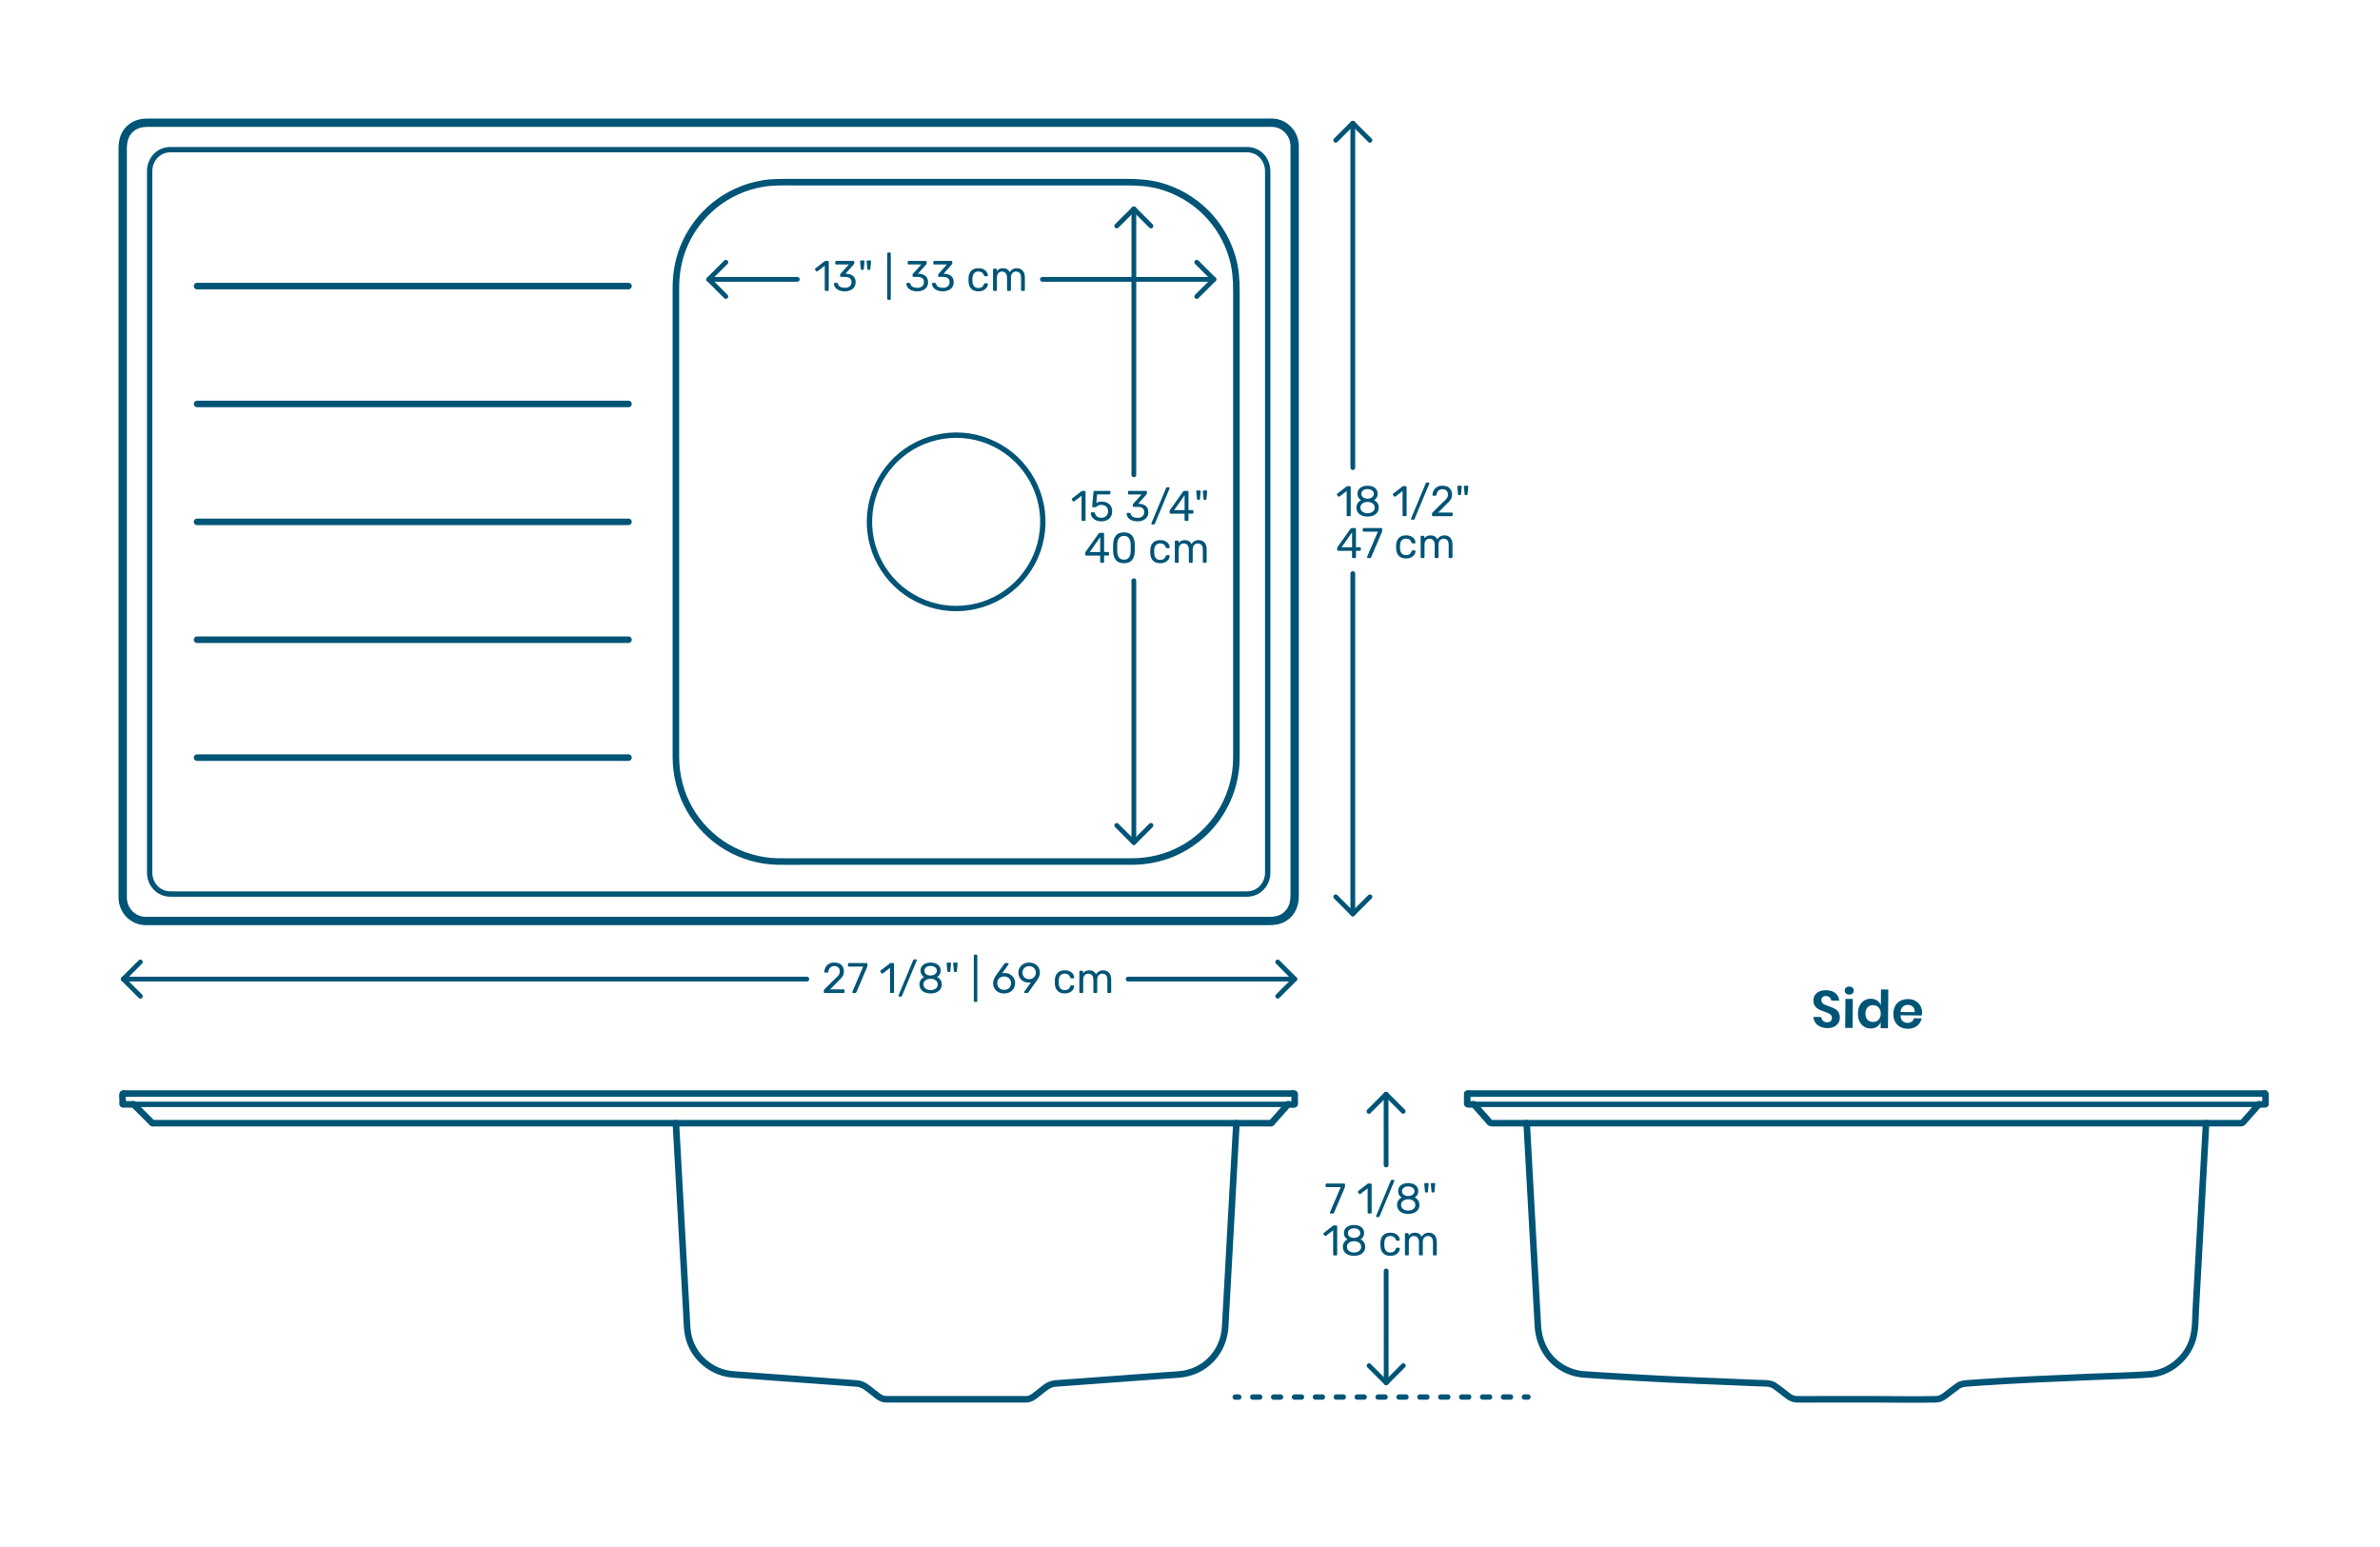<?xml version="1.0" encoding="utf-8"?>
<!-- Generator: Adobe Illustrator 23.0.3, SVG Export Plug-In . SVG Version: 6.00 Build 0)  -->
<!DOCTYPE svg PUBLIC "-//W3C//DTD SVG 1.1//EN" "http://www.w3.org/Graphics/SVG/1.1/DTD/svg11.dtd">
<svg version="1.1" xmlns:x="http://ns.adobe.com/Extensibility/1.0/" xmlns:i="http://ns.adobe.com/AdobeIllustrator/10.0/" xmlns:graph="http://ns.adobe.com/Graphs/1.0/"
	 xmlns="http://www.w3.org/2000/svg" xmlns:xlink="http://www.w3.org/1999/xlink" xmlns:a="http://ns.adobe.com/AdobeSVGViewerExtensions/3.0/"
	 x="0px" y="0px" viewBox="0 0 1000 650" enable-background="new 0 0 1000 650" xml:space="preserve">
<g id="FILL-BACKGROUND">
	<rect fill="#FFFFFF" width="1000" height="650"/>
</g>
<g id="N-DIMENSIONS">
	<g>
		<g>
			<g id="POLYLINE_447_">
				
					<line fill="none" stroke="#005476" stroke-width="2" stroke-linecap="round" stroke-linejoin="round" stroke-miterlimit="10" x1="582.398" y1="489.501" x2="582.381" y2="459.757"/>
			</g>
			<g id="POLYLINE_434_">
				
					<line fill="none" stroke="#005476" stroke-width="2" stroke-linecap="round" stroke-linejoin="round" stroke-miterlimit="10" x1="582.433" y1="581.012" x2="582.417" y2="534.006"/>
			</g>
			<g id="POLYLINE_433_">
				
					<polyline fill="none" stroke="#005476" stroke-width="2" stroke-linecap="round" stroke-linejoin="round" stroke-miterlimit="10" points="
					589.575,466.946 582.381,459.757 575.192,466.952 				"/>
			</g>
			<g id="POLYLINE_432_">
				
					<polyline fill="none" stroke="#005476" stroke-width="2" stroke-linecap="round" stroke-linejoin="round" stroke-miterlimit="10" points="
					589.621,573.807 582.433,581.012 575.238,573.813 				"/>
			</g>
			<g id="MTEXT_44_">
				<g>
					<g>
						<g>
							<path fill="#005476" d="M558.893,509.769c-0.066-0.078-0.1-0.171-0.1-0.279l0.036-0.161l4.495-10.532l-5.94,0.003
								c-0.12,0-0.219-0.039-0.297-0.117s-0.116-0.177-0.116-0.297v-0.666c0-0.132,0.035-0.237,0.107-0.315
								c0.072-0.077,0.174-0.116,0.306-0.116l7.345-0.003c0.132,0,0.233,0.039,0.306,0.116c0.072,0.078,0.108,0.184,0.108,0.315
								v0.612c0,0.216-0.049,0.449-0.145,0.702l-4.441,10.405c-0.06,0.133-0.126,0.24-0.197,0.324
								c-0.072,0.084-0.175,0.126-0.307,0.126h-0.899C559.045,509.886,558.958,509.847,558.893,509.769z"/>
							<path fill="#005476" d="M574.74,509.763c-0.071-0.078-0.107-0.177-0.107-0.297l-0.005-10.152l-3.023,2.323
								c-0.084,0.072-0.173,0.108-0.269,0.108c-0.108,0-0.211-0.061-0.308-0.181l-0.432-0.558c-0.061-0.084-0.09-0.168-0.09-0.252
								c0-0.132,0.06-0.24,0.18-0.324l3.905-3.024c0.132-0.084,0.288-0.126,0.468-0.127h0.846c0.12,0,0.219,0.039,0.297,0.116
								c0.078,0.078,0.117,0.178,0.117,0.298l0.005,11.771c0,0.12-0.039,0.219-0.117,0.297s-0.177,0.117-0.297,0.117h-0.882
								C574.908,509.88,574.812,509.841,574.74,509.763z"/>
							<path fill="#005476" d="M578.287,511.282c-0.073-0.072-0.109-0.156-0.109-0.252c0-0.049,0.019-0.12,0.055-0.217l6.149-14.779
								c0.108-0.205,0.264-0.308,0.468-0.308h0.666c0.097,0,0.181,0.036,0.252,0.108c0.072,0.072,0.108,0.156,0.108,0.252
								c0,0.048-0.018,0.12-0.054,0.216l-6.168,14.781c-0.024,0.072-0.075,0.141-0.152,0.207c-0.078,0.065-0.184,0.099-0.315,0.099
								h-0.647C578.442,511.39,578.359,511.354,578.287,511.282z"/>
							<path fill="#005476" d="M589.257,509.595c-0.714-0.306-1.27-0.747-1.666-1.322c-0.396-0.576-0.594-1.248-0.595-2.017
								c0-0.708,0.177-1.329,0.531-1.863c0.353-0.533,0.83-0.944,1.43-1.232c-0.479-0.276-0.852-0.639-1.116-1.089
								s-0.396-0.981-0.396-1.594c0-1.044,0.389-1.868,1.169-2.475s1.806-0.91,3.078-0.911c1.271,0,2.295,0.301,3.069,0.899
								c0.773,0.6,1.161,1.428,1.161,2.483c0,0.601-0.132,1.125-0.395,1.575c-0.265,0.45-0.63,0.819-1.098,1.107
								c0.6,0.288,1.076,0.699,1.432,1.232c0.354,0.534,0.531,1.161,0.531,1.882c0.001,0.768-0.197,1.437-0.594,2.007
								c-0.396,0.57-0.95,1.008-1.664,1.313c-0.714,0.308-1.526,0.46-2.438,0.46C590.784,510.053,589.971,509.9,589.257,509.595z
								 M593.828,508c0.57-0.433,0.855-1.009,0.854-1.729c0-0.721-0.285-1.297-0.855-1.728c-0.57-0.432-1.282-0.647-2.134-0.647
								c-0.864,0.001-1.58,0.217-2.15,0.648c-0.569,0.433-0.854,1.009-0.854,1.729c0.001,0.72,0.286,1.296,0.855,1.727
								c0.57,0.432,1.287,0.648,2.151,0.647C592.547,508.648,593.258,508.432,593.828,508z M593.547,501.952
								c0.503-0.361,0.755-0.841,0.755-1.441c0-0.611-0.249-1.101-0.747-1.466c-0.498-0.366-1.119-0.549-1.863-0.549
								c-0.756,0.001-1.38,0.184-1.872,0.55c-0.491,0.366-0.737,0.856-0.737,1.468c0,0.612,0.246,1.101,0.739,1.467
								c0.492,0.366,1.116,0.549,1.872,0.548C592.425,502.504,593.043,502.312,593.547,501.952z"/>
							<path fill="#005476" d="M598.729,500.636l-0.307-3.132v-0.072c0-0.107,0.032-0.191,0.099-0.252
								c0.065-0.06,0.153-0.09,0.261-0.09l1.134-0.001c0.12,0,0.213,0.039,0.279,0.117s0.093,0.178,0.081,0.297l-0.305,3.132
								c-0.024,0.265-0.145,0.396-0.36,0.396h-0.521C598.873,501.031,598.753,500.9,598.729,500.636z M601.483,500.634l-0.307-3.131
								v-0.036c0-0.119,0.032-0.214,0.099-0.279c0.065-0.066,0.153-0.1,0.261-0.1h1.135c0.119,0,0.213,0.039,0.278,0.117
								c0.066,0.078,0.093,0.178,0.081,0.297l-0.305,3.132c-0.024,0.265-0.145,0.396-0.36,0.396h-0.521
								C601.627,501.03,601.508,500.898,601.483,500.634z"/>
							<path fill="#005476" d="M560.258,527.368c-0.071-0.078-0.107-0.177-0.107-0.297l-0.004-10.152l-3.023,2.323
								c-0.084,0.072-0.174,0.108-0.27,0.108c-0.108,0-0.21-0.061-0.307-0.181l-0.432-0.558c-0.061-0.084-0.091-0.168-0.091-0.252
								c0-0.132,0.06-0.24,0.18-0.324l3.905-3.024c0.132-0.084,0.288-0.126,0.468-0.126l0.846-0.001c0.12,0,0.219,0.039,0.297,0.116
								c0.078,0.078,0.117,0.178,0.117,0.298l0.005,11.771c0,0.12-0.039,0.219-0.117,0.297s-0.177,0.117-0.297,0.117l-0.882,0.001
								C560.426,527.485,560.33,527.446,560.258,527.368z"/>
							<path fill="#005476" d="M566.494,527.203c-0.714-0.306-1.269-0.746-1.665-1.321c-0.396-0.576-0.595-1.248-0.595-2.017
								c-0.001-0.708,0.176-1.329,0.53-1.863c0.354-0.533,0.831-0.945,1.43-1.233c-0.479-0.276-0.852-0.638-1.116-1.088
								c-0.264-0.45-0.396-0.981-0.396-1.594c0-1.044,0.39-1.868,1.169-2.476c0.78-0.605,1.806-0.909,3.078-0.91
								c1.271-0.001,2.295,0.3,3.069,0.899c0.774,0.599,1.161,1.427,1.161,2.482c0.001,0.601-0.131,1.125-0.395,1.575
								c-0.265,0.451-0.63,0.82-1.098,1.108c0.601,0.288,1.077,0.698,1.432,1.231c0.354,0.534,0.531,1.161,0.532,1.882
								c0,0.768-0.198,1.437-0.594,2.007s-0.951,1.009-1.665,1.314c-0.714,0.307-1.526,0.46-2.438,0.46
								S567.208,527.51,566.494,527.203z M571.066,525.608c0.569-0.432,0.854-1.008,0.854-1.728
								c-0.001-0.721-0.286-1.297-0.856-1.729s-1.281-0.646-2.133-0.646c-0.864,0-1.581,0.217-2.151,0.648
								c-0.569,0.432-0.854,1.008-0.854,1.729c0,0.72,0.285,1.296,0.855,1.728s1.287,0.647,2.151,0.647
								C569.785,526.258,570.496,526.04,571.066,525.608z M570.784,519.561c0.504-0.36,0.756-0.84,0.755-1.44
								c0-0.611-0.249-1.101-0.746-1.467c-0.498-0.366-1.119-0.548-1.863-0.548c-0.756,0-1.38,0.184-1.872,0.55
								s-0.738,0.855-0.738,1.467c0.001,0.612,0.247,1.102,0.739,1.468s1.116,0.548,1.872,0.548
								C569.662,520.113,570.28,519.921,570.784,519.561z"/>
							<path fill="#005476" d="M581.155,526.567c-0.72-0.726-1.099-1.743-1.135-3.051l-0.02-0.72l0.019-0.721
								c0.035-1.308,0.413-2.324,1.133-3.051c0.719-0.726,1.721-1.09,3.005-1.09c0.864-0.001,1.593,0.152,2.188,0.458
								c0.595,0.305,1.038,0.687,1.333,1.142c0.294,0.457,0.452,0.912,0.478,1.368c0.012,0.108-0.027,0.204-0.117,0.288
								s-0.188,0.126-0.297,0.126h-0.792c-0.12,0.001-0.21-0.025-0.27-0.08c-0.061-0.054-0.12-0.152-0.181-0.297
								c-0.217-0.588-0.514-1.005-0.892-1.251s-0.855-0.369-1.431-0.368c-0.757,0-1.356,0.234-1.801,0.702
								c-0.443,0.469-0.683,1.184-0.719,2.144l-0.018,0.63l0.019,0.63c0.036,0.96,0.276,1.674,0.72,2.141
								c0.445,0.468,1.045,0.702,1.802,0.702c0.588-0.001,1.067-0.124,1.439-0.37s0.665-0.663,0.881-1.251
								c0.061-0.144,0.12-0.243,0.181-0.297c0.06-0.054,0.149-0.081,0.27-0.082h0.792c0.108,0,0.207,0.042,0.297,0.126
								s0.129,0.18,0.117,0.288c-0.024,0.444-0.183,0.895-0.476,1.35c-0.295,0.457-0.738,0.841-1.332,1.153
								c-0.595,0.312-1.323,0.468-2.188,0.469C582.877,527.655,581.875,527.294,581.155,526.567z"/>
							<path fill="#005476" d="M590.434,527.355c-0.078-0.078-0.117-0.177-0.117-0.297l-0.003-8.532
								c-0.001-0.119,0.038-0.219,0.116-0.297s0.177-0.117,0.297-0.117h0.756c0.12,0,0.217,0.038,0.288,0.116
								c0.072,0.078,0.108,0.178,0.109,0.297v0.612c0.646-0.804,1.522-1.206,2.627-1.207c1.32,0,2.257,0.551,2.809,1.655
								c0.288-0.504,0.699-0.906,1.232-1.206c0.534-0.301,1.131-0.451,1.791-0.451c0.983-0.001,1.788,0.335,2.413,1.007
								c0.624,0.673,0.936,1.644,0.937,2.915l0.002,5.202c0,0.12-0.039,0.219-0.117,0.298c-0.078,0.078-0.177,0.117-0.297,0.117
								h-0.773c-0.12,0-0.22-0.039-0.297-0.117c-0.078-0.078-0.117-0.177-0.117-0.297l-0.002-5.04c0-0.96-0.199-1.646-0.595-2.061
								c-0.396-0.413-0.918-0.62-1.566-0.62c-0.576,0-1.071,0.213-1.485,0.64c-0.414,0.426-0.62,1.107-0.62,2.043l0.002,5.04
								c0,0.12-0.039,0.219-0.116,0.297c-0.078,0.078-0.178,0.117-0.297,0.117h-0.792c-0.12,0-0.22-0.038-0.298-0.116
								s-0.116-0.177-0.116-0.297l-0.002-5.04c0-0.947-0.208-1.632-0.622-2.052s-0.928-0.63-1.539-0.63
								c-0.576,0.001-1.071,0.211-1.485,0.631s-0.62,1.098-0.62,2.034l0.002,5.058c0,0.12-0.039,0.219-0.117,0.297
								s-0.177,0.118-0.297,0.118h-0.792C590.61,527.473,590.512,527.434,590.434,527.355z"/>
						</g>
					</g>
				</g>
			</g>
		</g>
		<g>
			<g>
				
					<line fill="none" stroke="#005476" stroke-width="2.25" stroke-linecap="round" stroke-linejoin="round" x1="519" y1="587" x2="520.5" y2="587"/>
				
					<line fill="none" stroke="#005476" stroke-width="2.25" stroke-linecap="round" stroke-linejoin="round" stroke-dasharray="2.927,5.854" x1="526.354" y1="586.999" x2="637.573" y2="586.976"/>
				
					<line fill="none" stroke="#005476" stroke-width="2.25" stroke-linecap="round" stroke-linejoin="round" x1="640.5" y1="586.975" x2="642" y2="586.975"/>
			</g>
		</g>
	</g>
	<g id="MTEXT_74_">
		<g>
			<g>
				<g>
					<path fill="#005476" d="M772.427,429.802c-0.402,0.664-0.994,1.194-1.774,1.591c-0.781,0.396-1.729,0.59-2.843,0.58
						c-1.101-0.01-2.082-0.205-2.943-0.587c-0.862-0.382-1.551-0.927-2.065-1.636c-0.514-0.708-0.805-1.531-0.869-2.472l3.3,0.029
						c0.068,0.631,0.316,1.158,0.745,1.58c0.429,0.421,1.003,0.636,1.722,0.642c0.646,0.006,1.142-0.162,1.489-0.504
						s0.524-0.783,0.529-1.326c0.004-0.484-0.132-0.885-0.408-1.203c-0.275-0.317-0.626-0.573-1.049-0.768
						c-0.424-0.194-1.009-0.42-1.754-0.676c-0.966-0.331-1.755-0.657-2.368-0.978c-0.613-0.321-1.134-0.784-1.561-1.389
						c-0.428-0.605-0.638-1.391-0.629-2.359c0.012-1.334,0.501-2.383,1.469-3.144c0.967-0.763,2.243-1.136,3.827-1.122
						c1.643,0.015,2.948,0.421,3.917,1.222c0.968,0.801,1.513,1.862,1.633,3.183l-3.344-0.029c-0.083-0.558-0.314-1.018-0.691-1.381
						c-0.379-0.362-0.898-0.546-1.558-0.552c-0.572-0.005-1.036,0.141-1.391,0.438c-0.354,0.298-0.534,0.733-0.539,1.306
						c-0.004,0.454,0.128,0.833,0.396,1.136c0.27,0.304,0.612,0.552,1.028,0.745c0.416,0.194,0.982,0.412,1.699,0.653
						c0.994,0.36,1.801,0.697,2.423,1.011c0.62,0.313,1.147,0.78,1.582,1.4s0.647,1.429,0.639,2.426
						C773.032,428.41,772.827,429.138,772.427,429.802z"/>
					<path fill="#005476" d="M775.613,414.979c0.354-0.312,0.818-0.466,1.391-0.461c0.571,0.005,1.032,0.166,1.382,0.485
						c0.349,0.318,0.521,0.727,0.517,1.226c-0.004,0.483-0.184,0.883-0.538,1.194s-0.818,0.466-1.39,0.461
						c-0.572-0.005-1.033-0.167-1.383-0.485c-0.349-0.317-0.521-0.72-0.517-1.203C775.079,415.697,775.259,415.292,775.613,414.979z
						 M778.498,419.724l-0.106,12.188l-3.102-0.027l0.106-12.188L778.498,419.724z"/>
					<path fill="#005476" d="M788.712,420.386c0.722,0.49,1.24,1.147,1.556,1.971l0.058-6.621l3.079,0.026l-0.142,16.279
						l-3.079-0.026l0.021-2.552c-0.329,0.818-0.859,1.47-1.59,1.955c-0.73,0.484-1.609,0.723-2.636,0.714s-1.948-0.267-2.765-0.772
						c-0.817-0.506-1.452-1.234-1.906-2.184c-0.453-0.95-0.675-2.063-0.664-3.339c0.012-1.276,0.253-2.386,0.723-3.327
						c0.471-0.941,1.118-1.658,1.943-2.149c0.826-0.491,1.752-0.732,2.778-0.724S787.99,419.896,788.712,420.386z M784.693,423.275
						c-0.592,0.625-0.893,1.488-0.902,2.589c-0.01,1.1,0.276,1.964,0.857,2.593c0.58,0.628,1.355,0.946,2.324,0.955
						c0.938,0.008,1.714-0.304,2.328-0.938c0.614-0.632,0.927-1.483,0.936-2.554c0.01-1.086-0.287-1.95-0.891-2.594
						c-0.603-0.644-1.373-0.969-2.312-0.977C786.065,422.342,785.285,422.65,784.693,423.275z"/>
					<path fill="#005476" d="M807.479,426.665l-8.932-0.078c0.034,1.087,0.32,1.888,0.858,2.406c0.538,0.518,1.21,0.78,2.018,0.787
						c0.718,0.007,1.317-0.164,1.798-0.513c0.479-0.348,0.788-0.821,0.926-1.422l3.277,0.029c-0.169,0.849-0.52,1.608-1.054,2.279
						c-0.534,0.67-1.217,1.192-2.049,1.565c-0.832,0.375-1.754,0.558-2.767,0.549c-1.188-0.011-2.242-0.273-3.161-0.788
						c-0.919-0.514-1.632-1.242-2.138-2.186c-0.504-0.942-0.751-2.053-0.74-3.328c0.012-1.276,0.278-2.386,0.799-3.326
						c0.522-0.941,1.247-1.657,2.175-2.147c0.929-0.491,1.987-0.73,3.175-0.72c1.203,0.01,2.253,0.269,3.15,0.775
						c0.898,0.506,1.589,1.198,2.072,2.074c0.483,0.877,0.721,1.872,0.711,2.987C807.596,425.918,807.555,426.27,807.479,426.665z
						 M803.715,423.002c-0.56-0.519-1.251-0.781-2.072-0.788c-0.836-0.008-1.542,0.243-2.118,0.752
						c-0.576,0.508-0.898,1.261-0.966,2.257l5.918,0.052C804.529,424.278,804.275,423.521,803.715,423.002z"/>
				</g>
			</g>
		</g>
	</g>
	<g>
		<g id="POLYLINE_983_">
			
				<line fill="none" stroke="#005476" stroke-width="2" stroke-linecap="round" stroke-linejoin="round" stroke-miterlimit="10" x1="474" y1="411.38" x2="544.036" y2="411.38"/>
		</g>
		<g id="POLYLINE_982_">
			
				<line fill="none" stroke="#005476" stroke-width="2" stroke-linecap="round" stroke-linejoin="round" stroke-miterlimit="10" x1="51.78" y1="411.38" x2="339" y2="411.38"/>
		</g>
		<g id="POLYLINE_981_">
			
				<polyline fill="none" stroke="#005476" stroke-width="2" stroke-linecap="round" stroke-linejoin="round" stroke-miterlimit="10" points="
				536.844,418.57 544.036,411.38 536.844,404.188 			"/>
		</g>
		<g id="POLYLINE_980_">
			
				<polyline fill="none" stroke="#005476" stroke-width="2" stroke-linecap="round" stroke-linejoin="round" stroke-miterlimit="10" points="
				58.982,418.57 51.78,411.38 58.982,404.188 			"/>
		</g>
		<g id="MTEXT_133_">
			<g>
				<g>
					<g>
						<path fill="#005476" d="M346.262,417.113c-0.078-0.078-0.117-0.177-0.117-0.297v-0.54c0-0.275,0.15-0.54,0.45-0.792
							l3.924-3.906c0.888-0.756,1.5-1.374,1.836-1.854s0.504-0.99,0.504-1.53c0-0.708-0.198-1.263-0.594-1.665
							c-0.396-0.401-0.972-0.603-1.728-0.603c-0.721,0-1.291,0.21-1.711,0.63s-0.678,0.984-0.773,1.691
							c-0.024,0.133-0.084,0.234-0.18,0.307c-0.097,0.072-0.192,0.107-0.288,0.107h-0.864c-0.108,0-0.198-0.035-0.271-0.107
							c-0.071-0.072-0.107-0.156-0.107-0.252c0.023-0.636,0.194-1.251,0.513-1.846c0.318-0.594,0.789-1.079,1.413-1.458
							c0.624-0.378,1.38-0.566,2.269-0.566c1.344,0,2.354,0.351,3.032,1.053s1.018,1.593,1.018,2.673
							c0,0.756-0.184,1.438-0.549,2.043c-0.366,0.606-0.939,1.245-1.72,1.917l-3.546,3.601h5.67c0.132,0,0.234,0.036,0.307,0.107
							c0.071,0.072,0.107,0.175,0.107,0.307v0.684c0,0.12-0.039,0.219-0.117,0.297s-0.177,0.117-0.297,0.117h-7.884
							C346.438,417.23,346.34,417.191,346.262,417.113z"/>
						<path fill="#005476" d="M358.214,417.113c-0.066-0.078-0.1-0.171-0.1-0.279l0.036-0.161l4.5-10.53h-5.94
							c-0.12,0-0.219-0.039-0.297-0.117s-0.116-0.177-0.116-0.297v-0.666c0-0.132,0.035-0.237,0.107-0.315
							c0.072-0.077,0.174-0.116,0.306-0.116h7.345c0.132,0,0.233,0.039,0.306,0.116c0.072,0.078,0.108,0.184,0.108,0.315v0.612
							c0,0.216-0.049,0.449-0.145,0.702l-4.446,10.403c-0.06,0.133-0.126,0.24-0.197,0.324c-0.072,0.084-0.175,0.126-0.307,0.126
							h-0.899C358.366,417.23,358.279,417.191,358.214,417.113z"/>
						<path fill="#005476" d="M374.062,417.113c-0.071-0.078-0.107-0.177-0.107-0.297v-10.152l-3.024,2.322
							c-0.084,0.072-0.174,0.108-0.27,0.108c-0.108,0-0.21-0.061-0.307-0.181l-0.432-0.558c-0.061-0.084-0.09-0.168-0.09-0.252
							c0-0.132,0.06-0.24,0.18-0.324l3.906-3.023c0.132-0.084,0.288-0.126,0.468-0.126h0.846c0.12,0,0.219,0.039,0.297,0.116
							c0.078,0.078,0.117,0.178,0.117,0.298v11.771c0,0.12-0.039,0.219-0.117,0.297s-0.177,0.117-0.297,0.117h-0.882
							C374.229,417.23,374.134,417.191,374.062,417.113z"/>
						<path fill="#005476" d="M377.608,418.635c-0.072-0.072-0.108-0.156-0.108-0.252c0-0.049,0.019-0.12,0.055-0.217l6.155-14.777
							c0.108-0.204,0.264-0.307,0.468-0.307h0.666c0.097,0,0.181,0.036,0.252,0.108c0.072,0.072,0.108,0.156,0.108,0.252
							c0,0.048-0.018,0.12-0.054,0.216l-6.174,14.778c-0.024,0.072-0.075,0.141-0.153,0.207c-0.078,0.065-0.184,0.099-0.315,0.099
							h-0.647C377.764,418.742,377.681,418.706,377.608,418.635z"/>
						<path fill="#005476" d="M388.578,416.951c-0.714-0.306-1.269-0.747-1.665-1.322c-0.396-0.576-0.594-1.248-0.594-2.017
							c0-0.708,0.177-1.329,0.531-1.863c0.354-0.533,0.831-0.944,1.431-1.232c-0.479-0.276-0.852-0.639-1.116-1.089
							c-0.264-0.45-0.396-0.981-0.396-1.594c0-1.044,0.39-1.868,1.17-2.475c0.78-0.605,1.806-0.909,3.078-0.909
							c1.271,0,2.295,0.301,3.069,0.9c0.773,0.6,1.16,1.428,1.16,2.483c0,0.601-0.132,1.125-0.396,1.575
							c-0.265,0.45-0.63,0.819-1.098,1.107c0.6,0.288,1.076,0.699,1.431,1.232c0.354,0.534,0.531,1.161,0.531,1.882
							c0,0.768-0.198,1.437-0.595,2.007c-0.396,0.57-0.951,1.008-1.665,1.313c-0.714,0.307-1.526,0.459-2.438,0.459
							S389.292,417.258,388.578,416.951z M393.15,415.358c0.57-0.432,0.855-1.008,0.855-1.728c0-0.721-0.285-1.297-0.855-1.729
							s-1.281-0.647-2.133-0.647c-0.864,0-1.581,0.216-2.151,0.647c-0.569,0.432-0.854,1.008-0.854,1.729
							c0,0.72,0.285,1.296,0.854,1.728c0.57,0.432,1.287,0.648,2.151,0.648C391.869,416.007,392.58,415.79,393.15,415.358z
							 M392.871,409.311c0.504-0.36,0.756-0.84,0.756-1.44c0-0.611-0.249-1.101-0.746-1.467c-0.498-0.366-1.119-0.549-1.863-0.549
							c-0.756,0-1.38,0.183-1.872,0.549s-0.738,0.855-0.738,1.467c0,0.612,0.246,1.102,0.738,1.468s1.116,0.549,1.872,0.549
							C391.749,409.862,392.367,409.671,392.871,409.311z"/>
						<path fill="#005476" d="M398.056,407.996l-0.306-3.132v-0.072c0-0.107,0.032-0.191,0.099-0.252
							c0.065-0.06,0.153-0.09,0.261-0.09h1.134c0.12,0,0.213,0.039,0.279,0.117s0.093,0.178,0.081,0.297l-0.306,3.132
							c-0.024,0.265-0.145,0.396-0.36,0.396h-0.521C398.199,408.393,398.079,408.261,398.056,407.996z M400.81,407.996l-0.306-3.132
							v-0.036c0-0.119,0.032-0.213,0.099-0.278c0.065-0.066,0.153-0.1,0.261-0.1h1.135c0.119,0,0.213,0.039,0.278,0.117
							c0.066,0.078,0.093,0.178,0.081,0.297l-0.306,3.132c-0.024,0.265-0.145,0.396-0.36,0.396h-0.521
							C400.953,408.393,400.834,408.261,400.81,407.996z"/>
						<path fill="#005476" d="M409.269,420.857c-0.072-0.078-0.108-0.177-0.108-0.297v-19.044c0-0.12,0.036-0.219,0.108-0.297
							s0.168-0.117,0.288-0.117h0.666c0.12,0,0.219,0.039,0.297,0.117s0.117,0.177,0.117,0.297v19.044
							c0,0.12-0.039,0.219-0.117,0.297s-0.177,0.117-0.297,0.117h-0.666C409.437,420.975,409.341,420.936,409.269,420.857z"/>
						<path fill="#005476" d="M419.43,416.825c-0.702-0.39-1.236-0.915-1.603-1.575c-0.366-0.659-0.549-1.379-0.549-2.159
							c0-1.032,0.414-2.136,1.242-3.312l3.438-4.788c0.013-0.012,0.046-0.054,0.1-0.126s0.123-0.129,0.207-0.171
							s0.18-0.062,0.288-0.062h0.882c0.107,0,0.194,0.039,0.261,0.116c0.065,0.078,0.099,0.172,0.099,0.279
							c0,0.061-0.029,0.139-0.09,0.234l-2.628,3.672c0.312-0.072,0.66-0.108,1.044-0.108c0.876,0,1.647,0.195,2.313,0.585
							c0.666,0.391,1.182,0.906,1.548,1.548c0.366,0.643,0.549,1.348,0.549,2.115c0,0.769-0.183,1.485-0.549,2.151
							s-0.897,1.197-1.593,1.593c-0.696,0.396-1.519,0.594-2.466,0.594C420.962,417.41,420.132,417.216,419.43,416.825z
							 M423.362,415.593c0.444-0.216,0.798-0.537,1.062-0.963c0.264-0.426,0.396-0.939,0.396-1.539c0-0.588-0.135-1.096-0.405-1.521
							c-0.27-0.426-0.627-0.75-1.07-0.972c-0.444-0.222-0.925-0.333-1.44-0.333s-0.996,0.111-1.439,0.333
							c-0.444,0.222-0.799,0.546-1.062,0.972s-0.396,0.934-0.396,1.521c0,0.6,0.132,1.113,0.396,1.539s0.618,0.747,1.062,0.963
							c0.443,0.216,0.924,0.323,1.439,0.323C422.433,415.916,422.918,415.809,423.362,415.593z"/>
						<path fill="#005476" d="M430.428,417.113c-0.066-0.078-0.1-0.171-0.1-0.279c0-0.083,0.024-0.161,0.072-0.233l2.771-3.853
							c-0.288,0.072-0.624,0.108-1.008,0.108c-0.864-0.012-1.62-0.213-2.268-0.603c-0.648-0.391-1.144-0.9-1.485-1.53
							s-0.513-1.305-0.513-2.025c0-0.72,0.171-1.403,0.513-2.052s0.852-1.176,1.53-1.584c0.678-0.408,1.497-0.612,2.457-0.612
							s1.782,0.198,2.466,0.595c0.684,0.396,1.2,0.915,1.548,1.557s0.522,1.329,0.522,2.061c0,0.66-0.117,1.242-0.352,1.746
							c-0.233,0.504-0.543,1.026-0.927,1.566l-3.492,4.896c-0.084,0.108-0.165,0.195-0.243,0.262
							c-0.078,0.065-0.188,0.099-0.333,0.099h-0.899C430.58,417.23,430.493,417.191,430.428,417.113z M433.82,411.093
							c0.432-0.229,0.773-0.549,1.026-0.963c0.252-0.414,0.378-0.892,0.378-1.432c0-0.552-0.126-1.037-0.378-1.458
							c-0.253-0.42-0.595-0.744-1.026-0.972s-0.906-0.342-1.422-0.342c-0.504,0-0.97,0.114-1.396,0.342s-0.765,0.552-1.017,0.972
							c-0.252,0.421-0.378,0.906-0.378,1.458c0,0.54,0.126,1.018,0.378,1.432s0.588,0.734,1.008,0.963
							c0.42,0.228,0.888,0.342,1.404,0.342C432.914,411.435,433.389,411.32,433.82,411.093z"/>
						<path fill="#005476" d="M444.35,416.321c-0.72-0.726-1.098-1.743-1.134-3.051l-0.019-0.72l0.019-0.721
							c0.036-1.308,0.414-2.324,1.134-3.051c0.72-0.726,1.722-1.089,3.006-1.089c0.864,0,1.593,0.153,2.188,0.459
							c0.594,0.306,1.037,0.688,1.332,1.143c0.294,0.457,0.452,0.912,0.477,1.368c0.012,0.108-0.027,0.204-0.117,0.288
							s-0.188,0.126-0.297,0.126h-0.792c-0.12,0-0.21-0.026-0.27-0.081c-0.061-0.054-0.12-0.152-0.181-0.297
							c-0.216-0.588-0.513-1.005-0.891-1.251s-0.855-0.369-1.431-0.369c-0.757,0-1.356,0.234-1.801,0.702
							c-0.443,0.468-0.684,1.183-0.72,2.143l-0.018,0.63l0.018,0.63c0.036,0.96,0.276,1.674,0.72,2.142
							c0.444,0.468,1.044,0.702,1.801,0.702c0.588,0,1.067-0.123,1.439-0.369s0.666-0.663,0.882-1.251
							c0.061-0.144,0.12-0.243,0.181-0.297c0.06-0.054,0.149-0.081,0.27-0.081h0.792c0.108,0,0.207,0.042,0.297,0.126
							s0.129,0.18,0.117,0.288c-0.024,0.444-0.183,0.895-0.477,1.35c-0.295,0.457-0.738,0.841-1.332,1.152
							c-0.595,0.312-1.323,0.468-2.188,0.468C446.071,417.41,445.069,417.048,444.35,416.321z"/>
						<path fill="#005476" d="M453.628,417.113c-0.078-0.078-0.117-0.177-0.117-0.297v-8.532c0-0.119,0.039-0.219,0.117-0.297
							s0.177-0.117,0.297-0.117h0.756c0.12,0,0.217,0.039,0.288,0.117c0.072,0.078,0.108,0.178,0.108,0.297v0.612
							c0.647-0.804,1.523-1.206,2.628-1.206c1.32,0,2.256,0.552,2.808,1.656c0.288-0.504,0.699-0.906,1.233-1.206
							s1.131-0.45,1.791-0.45c0.983,0,1.788,0.336,2.412,1.008c0.624,0.673,0.936,1.645,0.936,2.916v5.202
							c0,0.12-0.039,0.219-0.117,0.297s-0.177,0.117-0.297,0.117h-0.773c-0.12,0-0.22-0.039-0.297-0.117
							c-0.078-0.078-0.117-0.177-0.117-0.297v-5.04c0-0.96-0.198-1.646-0.594-2.061c-0.396-0.414-0.918-0.621-1.566-0.621
							c-0.576,0-1.071,0.213-1.485,0.639s-0.621,1.107-0.621,2.043v5.04c0,0.12-0.039,0.219-0.116,0.297
							c-0.078,0.078-0.178,0.117-0.297,0.117h-0.792c-0.12,0-0.22-0.039-0.298-0.117s-0.116-0.177-0.116-0.297v-5.04
							c0-0.947-0.207-1.632-0.621-2.052s-0.928-0.63-1.539-0.63c-0.576,0-1.071,0.21-1.485,0.63s-0.621,1.098-0.621,2.034v5.058
							c0,0.12-0.039,0.219-0.117,0.297s-0.177,0.117-0.297,0.117h-0.792C453.805,417.23,453.706,417.191,453.628,417.113z"/>
					</g>
				</g>
			</g>
		</g>
	</g>
	<g>
		<g id="POLYLINE_979_">
			
				<line fill="none" stroke="#005476" stroke-width="2" stroke-linecap="round" stroke-linejoin="round" stroke-miterlimit="10" x1="568.409" y1="196.495" x2="568.409" y2="51.751"/>
		</g>
		<g id="POLYLINE_978_">
			
				<line fill="none" stroke="#005476" stroke-width="2" stroke-linecap="round" stroke-linejoin="round" stroke-miterlimit="10" x1="568.409" y1="384.007" x2="568.409" y2="241"/>
		</g>
		<g id="POLYLINE_977_">
			
				<polyline fill="none" stroke="#005476" stroke-width="2" stroke-linecap="round" stroke-linejoin="round" stroke-miterlimit="10" points="
				575.6,58.943 568.409,51.751 561.217,58.943 			"/>
		</g>
		<g id="POLYLINE_976_">
			
				<polyline fill="none" stroke="#005476" stroke-width="2" stroke-linecap="round" stroke-linejoin="round" stroke-miterlimit="10" points="
				575.6,376.805 568.409,384.007 561.217,376.805 			"/>
		</g>
		<g id="MTEXT_130_">
			<g>
				<g>
					<g>
						<path fill="#005476" d="M565.939,216.753c-0.071-0.078-0.107-0.177-0.107-0.297v-10.152l-3.024,2.322
							c-0.084,0.072-0.174,0.108-0.27,0.108c-0.108,0-0.21-0.061-0.307-0.181l-0.432-0.558c-0.061-0.084-0.09-0.168-0.09-0.252
							c0-0.132,0.06-0.24,0.18-0.324l3.906-3.023c0.132-0.084,0.288-0.126,0.468-0.126h0.846c0.12,0,0.219,0.039,0.297,0.116
							c0.078,0.078,0.117,0.178,0.117,0.298v11.771c0,0.12-0.039,0.219-0.117,0.297s-0.177,0.117-0.297,0.117h-0.882
							C566.107,216.87,566.012,216.831,565.939,216.753z"/>
						<path fill="#005476" d="M572.176,216.591c-0.714-0.306-1.269-0.747-1.665-1.322c-0.396-0.576-0.594-1.248-0.594-2.017
							c0-0.708,0.177-1.329,0.531-1.863c0.354-0.533,0.831-0.944,1.431-1.232c-0.479-0.276-0.852-0.639-1.116-1.089
							c-0.264-0.45-0.396-0.981-0.396-1.594c0-1.044,0.39-1.868,1.17-2.475c0.78-0.605,1.806-0.909,3.078-0.909
							c1.271,0,2.295,0.301,3.069,0.9c0.773,0.6,1.16,1.428,1.16,2.483c0,0.601-0.132,1.125-0.396,1.575
							c-0.265,0.45-0.63,0.819-1.098,1.107c0.6,0.288,1.076,0.699,1.431,1.232c0.354,0.534,0.531,1.161,0.531,1.882
							c0,0.768-0.198,1.437-0.595,2.007c-0.396,0.57-0.951,1.008-1.665,1.313c-0.714,0.307-1.526,0.459-2.438,0.459
							S572.89,216.897,572.176,216.591z M576.748,214.998c0.57-0.432,0.855-1.008,0.855-1.728c0-0.721-0.285-1.297-0.855-1.729
							s-1.281-0.647-2.133-0.647c-0.864,0-1.581,0.216-2.151,0.647c-0.569,0.432-0.854,1.008-0.854,1.729
							c0,0.72,0.285,1.296,0.854,1.728c0.57,0.432,1.287,0.648,2.151,0.648C575.467,215.646,576.178,215.43,576.748,214.998z
							 M576.469,208.95c0.504-0.36,0.756-0.84,0.756-1.44c0-0.611-0.249-1.101-0.746-1.467c-0.498-0.366-1.119-0.549-1.863-0.549
							c-0.756,0-1.38,0.183-1.872,0.549s-0.738,0.855-0.738,1.467c0,0.612,0.246,1.102,0.738,1.468s1.116,0.549,1.872,0.549
							C575.347,209.502,575.965,209.311,576.469,208.95z"/>
						<path fill="#005476" d="M589.429,216.753c-0.071-0.078-0.107-0.177-0.107-0.297v-10.152l-3.024,2.322
							c-0.084,0.072-0.174,0.108-0.27,0.108c-0.108,0-0.21-0.061-0.307-0.181l-0.432-0.558c-0.061-0.084-0.09-0.168-0.09-0.252
							c0-0.132,0.06-0.24,0.18-0.324l3.906-3.023c0.132-0.084,0.288-0.126,0.468-0.126h0.846c0.12,0,0.219,0.039,0.297,0.116
							c0.078,0.078,0.117,0.178,0.117,0.298v11.771c0,0.12-0.039,0.219-0.117,0.297s-0.177,0.117-0.297,0.117h-0.882
							C589.597,216.87,589.501,216.831,589.429,216.753z"/>
						<path fill="#005476" d="M592.975,218.274c-0.072-0.072-0.108-0.156-0.108-0.252c0-0.049,0.019-0.12,0.055-0.217l6.155-14.777
							c0.108-0.204,0.264-0.307,0.468-0.307h0.666c0.097,0,0.181,0.036,0.252,0.108c0.072,0.072,0.108,0.156,0.108,0.252
							c0,0.048-0.018,0.12-0.054,0.216l-6.174,14.778c-0.024,0.072-0.075,0.141-0.153,0.207c-0.078,0.065-0.184,0.099-0.315,0.099
							h-0.647C593.13,218.382,593.047,218.346,592.975,218.274z"/>
						<path fill="#005476" d="M601.785,216.753c-0.078-0.078-0.117-0.177-0.117-0.297v-0.54c0-0.275,0.15-0.54,0.45-0.792
							l3.924-3.906c0.888-0.756,1.5-1.374,1.836-1.854s0.504-0.99,0.504-1.53c0-0.708-0.198-1.263-0.594-1.665
							c-0.396-0.401-0.972-0.603-1.728-0.603c-0.721,0-1.291,0.21-1.711,0.63s-0.678,0.984-0.773,1.691
							c-0.024,0.133-0.084,0.234-0.18,0.307c-0.097,0.072-0.192,0.107-0.288,0.107h-0.864c-0.108,0-0.198-0.035-0.271-0.107
							c-0.071-0.072-0.107-0.156-0.107-0.252c0.023-0.636,0.194-1.251,0.513-1.846c0.318-0.594,0.789-1.079,1.413-1.458
							c0.624-0.378,1.38-0.566,2.269-0.566c1.344,0,2.354,0.351,3.032,1.053s1.018,1.593,1.018,2.673
							c0,0.756-0.184,1.438-0.549,2.043c-0.366,0.606-0.939,1.245-1.72,1.917l-3.546,3.601h5.67c0.132,0,0.234,0.036,0.307,0.107
							c0.071,0.072,0.107,0.175,0.107,0.307v0.684c0,0.12-0.039,0.219-0.117,0.297s-0.177,0.117-0.297,0.117h-7.884
							C601.962,216.87,601.863,216.831,601.785,216.753z"/>
						<path fill="#005476" d="M612.631,207.636l-0.306-3.132v-0.072c0-0.107,0.032-0.191,0.099-0.252
							c0.065-0.06,0.153-0.09,0.261-0.09h1.134c0.12,0,0.213,0.039,0.279,0.117s0.093,0.178,0.081,0.297l-0.306,3.132
							c-0.024,0.265-0.145,0.396-0.36,0.396h-0.521C612.774,208.032,612.654,207.9,612.631,207.636z M615.385,207.636l-0.306-3.132
							v-0.036c0-0.119,0.032-0.213,0.099-0.278c0.065-0.066,0.153-0.1,0.261-0.1h1.135c0.119,0,0.213,0.039,0.278,0.117
							c0.066,0.078,0.093,0.178,0.081,0.297l-0.306,3.132c-0.024,0.265-0.145,0.396-0.36,0.396h-0.521
							C615.528,208.032,615.409,207.9,615.385,207.636z"/>
						<path fill="#005476" d="M568.198,234.353c-0.078-0.078-0.116-0.177-0.116-0.297v-2.628h-5.851
							c-0.12,0-0.219-0.039-0.297-0.117s-0.117-0.177-0.117-0.297v-0.666c0-0.168,0.066-0.348,0.198-0.54l5.418-7.632
							c0.06-0.096,0.15-0.171,0.271-0.225c0.119-0.055,0.252-0.081,0.396-0.081h1.224c0.133,0,0.234,0.035,0.307,0.107
							s0.107,0.174,0.107,0.307v7.632h1.639c0.119,0,0.219,0.039,0.297,0.117s0.117,0.177,0.117,0.297v0.684
							c0,0.12-0.039,0.219-0.117,0.297s-0.178,0.117-0.297,0.117h-1.639v2.628c0,0.12-0.039,0.219-0.116,0.297
							c-0.078,0.078-0.178,0.117-0.298,0.117h-0.827C568.376,234.47,568.276,234.431,568.198,234.353z M563.689,229.952h4.41v-6.265
							L563.689,229.952z"/>
						<path fill="#005476" d="M574.499,234.353c-0.066-0.078-0.1-0.171-0.1-0.279l0.036-0.161l4.5-10.53h-5.94
							c-0.12,0-0.219-0.039-0.297-0.117s-0.116-0.177-0.116-0.297v-0.666c0-0.132,0.035-0.237,0.107-0.315
							c0.072-0.077,0.174-0.116,0.306-0.116h7.345c0.132,0,0.233,0.039,0.306,0.116c0.072,0.078,0.108,0.184,0.108,0.315v0.612
							c0,0.216-0.049,0.449-0.145,0.702l-4.446,10.403c-0.06,0.133-0.126,0.24-0.197,0.324c-0.072,0.084-0.175,0.126-0.307,0.126
							h-0.899C574.651,234.47,574.564,234.431,574.499,234.353z"/>
						<path fill="#005476" d="M587.755,233.561c-0.72-0.726-1.098-1.743-1.134-3.051l-0.019-0.72l0.019-0.721
							c0.036-1.308,0.414-2.324,1.134-3.051c0.72-0.726,1.722-1.089,3.006-1.089c0.864,0,1.593,0.153,2.188,0.459
							c0.594,0.306,1.037,0.688,1.332,1.143c0.294,0.457,0.452,0.912,0.477,1.368c0.012,0.108-0.027,0.204-0.117,0.288
							s-0.188,0.126-0.297,0.126h-0.792c-0.12,0-0.21-0.026-0.27-0.081c-0.061-0.054-0.12-0.152-0.181-0.297
							c-0.216-0.588-0.513-1.005-0.891-1.251s-0.855-0.369-1.431-0.369c-0.757,0-1.356,0.234-1.801,0.702
							c-0.443,0.468-0.684,1.183-0.72,2.143l-0.018,0.63l0.018,0.63c0.036,0.96,0.276,1.674,0.72,2.142
							c0.444,0.468,1.044,0.702,1.801,0.702c0.588,0,1.067-0.123,1.439-0.369s0.666-0.663,0.882-1.251
							c0.061-0.144,0.12-0.243,0.181-0.297c0.06-0.054,0.149-0.081,0.27-0.081h0.792c0.108,0,0.207,0.042,0.297,0.126
							s0.129,0.18,0.117,0.288c-0.024,0.444-0.183,0.895-0.477,1.35c-0.295,0.457-0.738,0.841-1.332,1.152
							c-0.595,0.312-1.323,0.468-2.188,0.468C589.477,234.649,588.475,234.287,587.755,233.561z"/>
						<path fill="#005476" d="M597.034,234.353c-0.078-0.078-0.117-0.177-0.117-0.297v-8.532c0-0.119,0.039-0.219,0.117-0.297
							s0.177-0.117,0.297-0.117h0.756c0.12,0,0.217,0.039,0.288,0.117c0.072,0.078,0.108,0.178,0.108,0.297v0.612
							c0.647-0.804,1.523-1.206,2.628-1.206c1.32,0,2.256,0.552,2.808,1.656c0.288-0.504,0.699-0.906,1.233-1.206
							s1.131-0.45,1.791-0.45c0.983,0,1.788,0.336,2.412,1.008c0.624,0.673,0.936,1.645,0.936,2.916v5.202
							c0,0.12-0.039,0.219-0.117,0.297s-0.177,0.117-0.297,0.117h-0.773c-0.12,0-0.22-0.039-0.297-0.117
							c-0.078-0.078-0.117-0.177-0.117-0.297v-5.04c0-0.96-0.198-1.646-0.594-2.061c-0.396-0.414-0.918-0.621-1.566-0.621
							c-0.576,0-1.071,0.213-1.485,0.639s-0.621,1.107-0.621,2.043v5.04c0,0.12-0.039,0.219-0.116,0.297
							c-0.078,0.078-0.178,0.117-0.297,0.117h-0.792c-0.12,0-0.22-0.039-0.298-0.117s-0.116-0.177-0.116-0.297v-5.04
							c0-0.947-0.207-1.632-0.621-2.052s-0.928-0.63-1.539-0.63c-0.576,0-1.071,0.21-1.485,0.63s-0.621,1.098-0.621,2.034v5.058
							c0,0.12-0.039,0.219-0.117,0.297s-0.177,0.117-0.297,0.117h-0.792C597.211,234.47,597.112,234.431,597.034,234.353z"/>
					</g>
				</g>
			</g>
		</g>
	</g>
	<g>
		<g id="POLYLINE_1055_">
			
				<line fill="none" stroke="#005476" stroke-width="2" stroke-linecap="round" stroke-linejoin="round" stroke-miterlimit="10" x1="476.409" y1="199.495" x2="476.409" y2="87.751"/>
		</g>
		<g id="POLYLINE_1054_">
			
				<line fill="none" stroke="#005476" stroke-width="2" stroke-linecap="round" stroke-linejoin="round" stroke-miterlimit="10" x1="476.409" y1="354.007" x2="476.409" y2="244"/>
		</g>
		<g id="POLYLINE_1053_">
			
				<polyline fill="none" stroke="#005476" stroke-width="2" stroke-linecap="round" stroke-linejoin="round" stroke-miterlimit="10" points="
				483.6,94.943 476.409,87.751 469.217,94.943 			"/>
		</g>
		<g id="POLYLINE_1052_">
			
				<polyline fill="none" stroke="#005476" stroke-width="2" stroke-linecap="round" stroke-linejoin="round" stroke-miterlimit="10" points="
				483.6,346.805 476.409,354.007 469.217,346.805 			"/>
		</g>
		<g id="MTEXT_169_">
			<g>
				<g>
					<g>
						<path fill="#005476" d="M454.531,218.753c-0.071-0.078-0.107-0.177-0.107-0.297v-10.152l-3.024,2.322
							c-0.084,0.072-0.174,0.108-0.27,0.108c-0.108,0-0.21-0.061-0.307-0.181l-0.432-0.558c-0.061-0.084-0.09-0.168-0.09-0.252
							c0-0.132,0.06-0.24,0.18-0.324l3.906-3.023c0.132-0.084,0.288-0.126,0.468-0.126h0.846c0.12,0,0.219,0.039,0.297,0.116
							c0.078,0.078,0.117,0.178,0.117,0.298v11.771c0,0.12-0.039,0.219-0.117,0.297s-0.177,0.117-0.297,0.117h-0.882
							C454.699,218.87,454.604,218.831,454.531,218.753z"/>
						<path fill="#005476" d="M460.399,218.564c-0.66-0.324-1.164-0.747-1.513-1.27c-0.348-0.521-0.534-1.083-0.558-1.683v-0.036
							c0-0.096,0.036-0.174,0.107-0.234c0.072-0.06,0.156-0.09,0.252-0.09h0.883c0.252,0,0.414,0.133,0.485,0.396
							c0.181,0.647,0.514,1.131,0.999,1.448c0.486,0.318,1.047,0.478,1.684,0.478c0.815,0,1.493-0.249,2.033-0.747
							s0.811-1.185,0.811-2.061c0-0.805-0.271-1.443-0.811-1.918c-0.54-0.474-1.218-0.711-2.033-0.711
							c-0.433,0-0.78,0.055-1.044,0.162c-0.265,0.108-0.534,0.265-0.811,0.469c-0.156,0.12-0.285,0.207-0.387,0.261
							c-0.103,0.054-0.213,0.081-0.333,0.081h-0.864c-0.107,0-0.204-0.039-0.288-0.117s-0.12-0.171-0.107-0.279l0.558-5.994
							c0.036-0.3,0.186-0.449,0.45-0.449h6.228c0.132,0,0.234,0.035,0.307,0.107c0.071,0.072,0.107,0.174,0.107,0.307v0.666
							c0,0.119-0.039,0.216-0.117,0.287c-0.078,0.072-0.177,0.108-0.297,0.108h-5.184l-0.324,3.618
							c0.576-0.408,1.351-0.612,2.322-0.612c0.804,0,1.536,0.159,2.196,0.478c0.659,0.317,1.185,0.782,1.574,1.395
							s0.585,1.338,0.585,2.178c0,0.889-0.195,1.653-0.585,2.295c-0.39,0.643-0.93,1.129-1.62,1.458
							c-0.689,0.33-1.479,0.495-2.366,0.495C461.839,219.05,461.059,218.888,460.399,218.564z"/>
						<path fill="#005476" d="M475.483,218.591c-0.685-0.306-1.204-0.704-1.558-1.196s-0.543-1.002-0.566-1.53
							c0-0.108,0.035-0.195,0.107-0.261c0.072-0.066,0.162-0.1,0.271-0.1h0.81c0.132,0,0.24,0.027,0.324,0.081
							s0.149,0.159,0.198,0.315c0.155,0.611,0.494,1.044,1.017,1.296s1.137,0.378,1.845,0.378c0.864,0,1.551-0.207,2.062-0.621
							c0.51-0.414,0.765-1.005,0.765-1.773c0-1.464-0.894-2.195-2.682-2.195h-1.692c-0.12,0-0.219-0.039-0.297-0.117
							s-0.117-0.177-0.117-0.297v-0.468c0-0.181,0.066-0.336,0.198-0.469l3.51-3.888h-5.328c-0.12,0-0.219-0.036-0.297-0.108
							c-0.078-0.071-0.117-0.168-0.117-0.287v-0.648c0-0.132,0.039-0.237,0.117-0.315c0.078-0.077,0.177-0.116,0.297-0.116h7.128
							c0.132,0,0.237,0.039,0.315,0.116c0.078,0.078,0.117,0.184,0.117,0.315v0.594c0,0.133-0.061,0.271-0.181,0.414l-3.51,3.942
							h0.288c1.224,0.036,2.193,0.354,2.907,0.954c0.714,0.6,1.07,1.476,1.07,2.628c0,0.792-0.194,1.473-0.585,2.043
							c-0.39,0.57-0.933,1.008-1.629,1.313c-0.695,0.307-1.481,0.459-2.357,0.459C476.977,219.05,476.167,218.897,475.483,218.591z"
							/>
						<path fill="#005476" d="M483.853,220.274c-0.072-0.072-0.108-0.156-0.108-0.252c0-0.049,0.019-0.12,0.055-0.217l6.155-14.777
							c0.108-0.204,0.264-0.307,0.468-0.307h0.666c0.097,0,0.181,0.036,0.252,0.108c0.072,0.072,0.108,0.156,0.108,0.252
							c0,0.048-0.018,0.12-0.054,0.216l-6.174,14.778c-0.024,0.072-0.075,0.141-0.153,0.207c-0.078,0.065-0.184,0.099-0.315,0.099
							h-0.647C484.008,220.382,483.925,220.346,483.853,220.274z"/>
						<path fill="#005476" d="M497.829,218.753c-0.078-0.078-0.116-0.177-0.116-0.297v-2.628h-5.851
							c-0.12,0-0.219-0.039-0.297-0.117s-0.117-0.177-0.117-0.297v-0.666c0-0.168,0.066-0.348,0.198-0.54l5.418-7.632
							c0.06-0.096,0.15-0.171,0.271-0.225c0.119-0.055,0.252-0.081,0.396-0.081h1.224c0.133,0,0.234,0.035,0.307,0.107
							s0.107,0.174,0.107,0.307v7.632h1.639c0.119,0,0.219,0.039,0.297,0.117s0.117,0.177,0.117,0.297v0.684
							c0,0.12-0.039,0.219-0.117,0.297s-0.178,0.117-0.297,0.117h-1.639v2.628c0,0.12-0.039,0.219-0.116,0.297
							c-0.078,0.078-0.178,0.117-0.298,0.117h-0.827C498.007,218.87,497.907,218.831,497.829,218.753z M493.32,214.353h4.41v-6.265
							L493.32,214.353z"/>
						<path fill="#005476" d="M502.933,209.636l-0.306-3.132v-0.072c0-0.107,0.032-0.191,0.099-0.252
							c0.065-0.06,0.153-0.09,0.261-0.09h1.134c0.12,0,0.213,0.039,0.279,0.117s0.093,0.178,0.081,0.297l-0.306,3.132
							c-0.024,0.265-0.145,0.396-0.36,0.396h-0.521C503.076,210.032,502.956,209.9,502.933,209.636z M505.687,209.636l-0.306-3.132
							v-0.036c0-0.119,0.032-0.213,0.099-0.278c0.065-0.066,0.153-0.1,0.261-0.1h1.135c0.119,0,0.213,0.039,0.278,0.117
							c0.066,0.078,0.093,0.178,0.081,0.297l-0.306,3.132c-0.024,0.265-0.145,0.396-0.36,0.396h-0.521
							C505.83,210.032,505.711,209.9,505.687,209.636z"/>
						<path fill="#005476" d="M462.37,236.353c-0.078-0.078-0.116-0.177-0.116-0.297v-2.628h-5.851c-0.12,0-0.219-0.039-0.297-0.117
							s-0.117-0.177-0.117-0.297v-0.666c0-0.168,0.066-0.348,0.198-0.54l5.418-7.632c0.06-0.096,0.15-0.171,0.271-0.225
							c0.119-0.055,0.252-0.081,0.396-0.081h1.224c0.133,0,0.234,0.035,0.307,0.107s0.107,0.174,0.107,0.307v7.632h1.639
							c0.119,0,0.219,0.039,0.297,0.117s0.117,0.177,0.117,0.297v0.684c0,0.12-0.039,0.219-0.117,0.297s-0.178,0.117-0.297,0.117
							h-1.639v2.628c0,0.12-0.039,0.219-0.116,0.297c-0.078,0.078-0.178,0.117-0.298,0.117h-0.827
							C462.548,236.47,462.448,236.431,462.37,236.353z M457.861,231.952h4.41v-6.265L457.861,231.952z"/>
						<path fill="#005476" d="M468.851,235.291c-0.714-0.906-1.095-2.091-1.143-3.556l-0.019-1.548l0.019-1.602
							c0.035-1.452,0.416-2.631,1.143-3.537c0.726-0.906,1.856-1.359,3.393-1.359c1.549,0,2.686,0.453,3.411,1.359
							c0.727,0.906,1.107,2.085,1.144,3.537c0.012,0.336,0.018,0.87,0.018,1.602c0,0.708-0.006,1.225-0.018,1.548
							c-0.049,1.465-0.43,2.649-1.144,3.556s-1.851,1.358-3.411,1.358C470.695,236.649,469.564,236.197,468.851,235.291z
							 M474.332,234.237c0.468-0.611,0.713-1.476,0.737-2.592c0.012-0.348,0.019-0.846,0.019-1.494c0-0.659-0.007-1.151-0.019-1.476
							c-0.024-1.104-0.272-1.965-0.747-2.583c-0.474-0.618-1.167-0.927-2.079-0.927s-1.602,0.309-2.069,0.927
							s-0.714,1.479-0.738,2.583l-0.018,1.476l0.018,1.494c0.024,1.116,0.271,1.98,0.738,2.592c0.468,0.612,1.157,0.918,2.069,0.918
							C473.168,235.155,473.863,234.85,474.332,234.237z"/>
						<path fill="#005476" d="M484.465,235.561c-0.72-0.726-1.098-1.743-1.134-3.051l-0.019-0.72l0.019-0.721
							c0.036-1.308,0.414-2.324,1.134-3.051c0.72-0.726,1.722-1.089,3.006-1.089c0.864,0,1.593,0.153,2.188,0.459
							c0.594,0.306,1.037,0.688,1.332,1.143c0.294,0.457,0.452,0.912,0.477,1.368c0.012,0.108-0.027,0.204-0.117,0.288
							s-0.188,0.126-0.297,0.126h-0.792c-0.12,0-0.21-0.026-0.27-0.081c-0.061-0.054-0.12-0.152-0.181-0.297
							c-0.216-0.588-0.513-1.005-0.891-1.251s-0.855-0.369-1.431-0.369c-0.757,0-1.356,0.234-1.801,0.702
							c-0.443,0.468-0.684,1.183-0.72,2.143l-0.018,0.63l0.018,0.63c0.036,0.96,0.276,1.674,0.72,2.142
							c0.444,0.468,1.044,0.702,1.801,0.702c0.588,0,1.067-0.123,1.439-0.369s0.666-0.663,0.882-1.251
							c0.061-0.144,0.12-0.243,0.181-0.297c0.06-0.054,0.149-0.081,0.27-0.081h0.792c0.108,0,0.207,0.042,0.297,0.126
							s0.129,0.18,0.117,0.288c-0.024,0.444-0.183,0.895-0.477,1.35c-0.295,0.457-0.738,0.841-1.332,1.152
							c-0.595,0.312-1.323,0.468-2.188,0.468C486.187,236.649,485.185,236.287,484.465,235.561z"/>
						<path fill="#005476" d="M493.743,236.353c-0.078-0.078-0.117-0.177-0.117-0.297v-8.532c0-0.119,0.039-0.219,0.117-0.297
							s0.177-0.117,0.297-0.117h0.756c0.12,0,0.217,0.039,0.288,0.117c0.072,0.078,0.108,0.178,0.108,0.297v0.612
							c0.647-0.804,1.523-1.206,2.628-1.206c1.32,0,2.256,0.552,2.808,1.656c0.288-0.504,0.699-0.906,1.233-1.206
							s1.131-0.45,1.791-0.45c0.983,0,1.788,0.336,2.412,1.008c0.624,0.673,0.936,1.645,0.936,2.916v5.202
							c0,0.12-0.039,0.219-0.117,0.297s-0.177,0.117-0.297,0.117h-0.773c-0.12,0-0.22-0.039-0.297-0.117
							c-0.078-0.078-0.117-0.177-0.117-0.297v-5.04c0-0.96-0.198-1.646-0.594-2.061c-0.396-0.414-0.918-0.621-1.566-0.621
							c-0.576,0-1.071,0.213-1.485,0.639s-0.621,1.107-0.621,2.043v5.04c0,0.12-0.039,0.219-0.116,0.297
							c-0.078,0.078-0.178,0.117-0.297,0.117h-0.792c-0.12,0-0.22-0.039-0.298-0.117s-0.116-0.177-0.116-0.297v-5.04
							c0-0.947-0.207-1.632-0.621-2.052s-0.928-0.63-1.539-0.63c-0.576,0-1.071,0.21-1.485,0.63s-0.621,1.098-0.621,2.034v5.058
							c0,0.12-0.039,0.219-0.117,0.297s-0.177,0.117-0.297,0.117h-0.792C493.92,236.47,493.821,236.431,493.743,236.353z"/>
					</g>
				</g>
			</g>
		</g>
	</g>
	<g>
		<g id="POLYLINE_1051_">
			
				<line fill="none" stroke="#005476" stroke-width="2" stroke-linecap="round" stroke-linejoin="round" stroke-miterlimit="10" x1="438" y1="117.38" x2="510.036" y2="117.38"/>
		</g>
		<g id="POLYLINE_1050_">
			
				<line fill="none" stroke="#005476" stroke-width="2" stroke-linecap="round" stroke-linejoin="round" stroke-miterlimit="10" x1="297.78" y1="117.38" x2="335" y2="117.38"/>
		</g>
		<g id="POLYLINE_1049_">
			
				<polyline fill="none" stroke="#005476" stroke-width="2" stroke-linecap="round" stroke-linejoin="round" stroke-miterlimit="10" points="
				502.844,124.57 510.036,117.38 502.844,110.188 			"/>
		</g>
		<g id="POLYLINE_1048_">
			
				<polyline fill="none" stroke="#005476" stroke-width="2" stroke-linecap="round" stroke-linejoin="round" stroke-miterlimit="10" points="
				304.982,124.57 297.78,117.38 304.982,110.188 			"/>
		</g>
		<g id="MTEXT_164_">
			<g>
				<g>
					<g>
						<path fill="#005476" d="M346.634,122.113c-0.071-0.078-0.107-0.177-0.107-0.297v-10.152l-3.024,2.322
							c-0.084,0.072-0.174,0.108-0.27,0.108c-0.108,0-0.21-0.061-0.307-0.181l-0.432-0.558c-0.061-0.084-0.09-0.168-0.09-0.252
							c0-0.132,0.06-0.24,0.18-0.324l3.906-3.023c0.132-0.084,0.288-0.126,0.468-0.126h0.846c0.12,0,0.219,0.039,0.297,0.116
							c0.078,0.078,0.117,0.178,0.117,0.298v11.771c0,0.12-0.039,0.219-0.117,0.297s-0.177,0.117-0.297,0.117h-0.882
							C346.802,122.23,346.706,122.191,346.634,122.113z"/>
						<path fill="#005476" d="M352.502,121.951c-0.685-0.306-1.204-0.704-1.558-1.196s-0.543-1.002-0.566-1.53
							c0-0.108,0.035-0.195,0.107-0.261c0.072-0.066,0.162-0.1,0.271-0.1h0.81c0.132,0,0.24,0.027,0.324,0.081
							s0.149,0.159,0.198,0.315c0.155,0.611,0.494,1.044,1.017,1.296s1.137,0.378,1.845,0.378c0.864,0,1.551-0.207,2.062-0.621
							c0.51-0.414,0.765-1.005,0.765-1.773c0-1.464-0.894-2.195-2.682-2.195h-1.692c-0.12,0-0.219-0.039-0.297-0.117
							s-0.117-0.177-0.117-0.297v-0.468c0-0.181,0.066-0.336,0.198-0.469l3.51-3.888h-5.328c-0.12,0-0.219-0.036-0.297-0.108
							c-0.078-0.071-0.117-0.168-0.117-0.287v-0.648c0-0.132,0.039-0.237,0.117-0.315c0.078-0.077,0.177-0.116,0.297-0.116h7.128
							c0.132,0,0.237,0.039,0.315,0.116c0.078,0.078,0.117,0.184,0.117,0.315v0.594c0,0.133-0.061,0.271-0.181,0.414l-3.51,3.942
							h0.288c1.224,0.036,2.193,0.354,2.907,0.954c0.714,0.6,1.07,1.476,1.07,2.628c0,0.792-0.194,1.473-0.585,2.043
							c-0.39,0.57-0.933,1.008-1.629,1.313c-0.695,0.307-1.481,0.459-2.357,0.459C353.995,122.41,353.186,122.258,352.502,121.951z"
							/>
						<path fill="#005476" d="M361.699,112.996l-0.306-3.132v-0.072c0-0.107,0.032-0.191,0.099-0.252
							c0.065-0.06,0.153-0.09,0.261-0.09h1.134c0.12,0,0.213,0.039,0.279,0.117s0.093,0.178,0.081,0.297l-0.306,3.132
							c-0.024,0.265-0.145,0.396-0.36,0.396h-0.521C361.843,113.393,361.723,113.261,361.699,112.996z M364.453,112.996
							l-0.306-3.132v-0.036c0-0.119,0.032-0.213,0.099-0.278c0.065-0.066,0.153-0.1,0.261-0.1h1.135
							c0.119,0,0.213,0.039,0.278,0.117c0.066,0.078,0.093,0.178,0.081,0.297l-0.306,3.132c-0.024,0.265-0.145,0.396-0.36,0.396
							h-0.521C364.597,113.393,364.478,113.261,364.453,112.996z"/>
						<path fill="#005476" d="M372.913,125.857c-0.072-0.078-0.108-0.177-0.108-0.297v-19.044c0-0.12,0.036-0.219,0.108-0.297
							s0.168-0.117,0.288-0.117h0.666c0.12,0,0.219,0.039,0.297,0.117s0.117,0.177,0.117,0.297v19.044
							c0,0.12-0.039,0.219-0.117,0.297s-0.177,0.117-0.297,0.117h-0.666C373.081,125.975,372.985,125.936,372.913,125.857z"/>
						<path fill="#005476" d="M382.938,121.951c-0.685-0.306-1.204-0.704-1.558-1.196s-0.543-1.002-0.566-1.53
							c0-0.108,0.035-0.195,0.107-0.261c0.072-0.066,0.162-0.1,0.271-0.1h0.81c0.132,0,0.24,0.027,0.324,0.081
							s0.149,0.159,0.198,0.315c0.155,0.611,0.494,1.044,1.017,1.296s1.137,0.378,1.845,0.378c0.864,0,1.551-0.207,2.062-0.621
							c0.51-0.414,0.765-1.005,0.765-1.773c0-1.464-0.894-2.195-2.682-2.195h-1.692c-0.12,0-0.219-0.039-0.297-0.117
							s-0.117-0.177-0.117-0.297v-0.468c0-0.181,0.066-0.336,0.198-0.469l3.51-3.888h-5.328c-0.12,0-0.219-0.036-0.297-0.108
							c-0.078-0.071-0.117-0.168-0.117-0.287v-0.648c0-0.132,0.039-0.237,0.117-0.315c0.078-0.077,0.177-0.116,0.297-0.116h7.128
							c0.132,0,0.237,0.039,0.315,0.116c0.078,0.078,0.117,0.184,0.117,0.315v0.594c0,0.133-0.061,0.271-0.181,0.414l-3.51,3.942
							h0.288c1.224,0.036,2.193,0.354,2.907,0.954c0.714,0.6,1.07,1.476,1.07,2.628c0,0.792-0.194,1.473-0.585,2.043
							c-0.39,0.57-0.933,1.008-1.629,1.313c-0.695,0.307-1.481,0.459-2.357,0.459C384.432,122.41,383.622,122.258,382.938,121.951z"
							/>
						<path fill="#005476" d="M393.703,121.951c-0.685-0.306-1.204-0.704-1.558-1.196s-0.543-1.002-0.566-1.53
							c0-0.108,0.035-0.195,0.107-0.261c0.072-0.066,0.162-0.1,0.271-0.1h0.81c0.132,0,0.24,0.027,0.324,0.081
							s0.149,0.159,0.198,0.315c0.155,0.611,0.494,1.044,1.017,1.296s1.137,0.378,1.845,0.378c0.864,0,1.551-0.207,2.062-0.621
							c0.51-0.414,0.765-1.005,0.765-1.773c0-1.464-0.894-2.195-2.682-2.195h-1.692c-0.12,0-0.219-0.039-0.297-0.117
							s-0.117-0.177-0.117-0.297v-0.468c0-0.181,0.066-0.336,0.198-0.469l3.51-3.888h-5.328c-0.12,0-0.219-0.036-0.297-0.108
							c-0.078-0.071-0.117-0.168-0.117-0.287v-0.648c0-0.132,0.039-0.237,0.117-0.315c0.078-0.077,0.177-0.116,0.297-0.116h7.128
							c0.132,0,0.237,0.039,0.315,0.116c0.078,0.078,0.117,0.184,0.117,0.315v0.594c0,0.133-0.061,0.271-0.181,0.414l-3.51,3.942
							h0.288c1.224,0.036,2.193,0.354,2.907,0.954c0.714,0.6,1.07,1.476,1.07,2.628c0,0.792-0.194,1.473-0.585,2.043
							c-0.39,0.57-0.933,1.008-1.629,1.313c-0.695,0.307-1.481,0.459-2.357,0.459C395.196,122.41,394.387,122.258,393.703,121.951z"
							/>
						<path fill="#005476" d="M408.084,121.321c-0.72-0.726-1.098-1.743-1.134-3.051l-0.019-0.72l0.019-0.721
							c0.036-1.308,0.414-2.324,1.134-3.051c0.72-0.726,1.722-1.089,3.006-1.089c0.864,0,1.593,0.153,2.188,0.459
							c0.594,0.306,1.037,0.688,1.332,1.143c0.294,0.457,0.452,0.912,0.477,1.368c0.012,0.108-0.027,0.204-0.117,0.288
							s-0.188,0.126-0.297,0.126h-0.792c-0.12,0-0.21-0.026-0.27-0.081c-0.061-0.054-0.12-0.152-0.181-0.297
							c-0.216-0.588-0.513-1.005-0.891-1.251s-0.855-0.369-1.431-0.369c-0.757,0-1.356,0.234-1.801,0.702
							c-0.443,0.468-0.684,1.183-0.72,2.143l-0.018,0.63l0.018,0.63c0.036,0.96,0.276,1.674,0.72,2.142
							c0.444,0.468,1.044,0.702,1.801,0.702c0.588,0,1.067-0.123,1.439-0.369s0.666-0.663,0.882-1.251
							c0.061-0.144,0.12-0.243,0.181-0.297c0.06-0.054,0.149-0.081,0.27-0.081h0.792c0.108,0,0.207,0.042,0.297,0.126
							s0.129,0.18,0.117,0.288c-0.024,0.444-0.183,0.895-0.477,1.35c-0.295,0.457-0.738,0.841-1.332,1.152
							c-0.595,0.312-1.323,0.468-2.188,0.468C409.806,122.41,408.804,122.048,408.084,121.321z"/>
						<path fill="#005476" d="M417.362,122.113c-0.078-0.078-0.117-0.177-0.117-0.297v-8.532c0-0.119,0.039-0.219,0.117-0.297
							s0.177-0.117,0.297-0.117h0.756c0.12,0,0.217,0.039,0.288,0.117c0.072,0.078,0.108,0.178,0.108,0.297v0.612
							c0.647-0.804,1.523-1.206,2.628-1.206c1.32,0,2.256,0.552,2.808,1.656c0.288-0.504,0.699-0.906,1.233-1.206
							s1.131-0.45,1.791-0.45c0.983,0,1.788,0.336,2.412,1.008c0.624,0.673,0.936,1.645,0.936,2.916v5.202
							c0,0.12-0.039,0.219-0.117,0.297s-0.177,0.117-0.297,0.117h-0.773c-0.12,0-0.22-0.039-0.297-0.117
							c-0.078-0.078-0.117-0.177-0.117-0.297v-5.04c0-0.96-0.198-1.646-0.594-2.061c-0.396-0.414-0.918-0.621-1.566-0.621
							c-0.576,0-1.071,0.213-1.485,0.639s-0.621,1.107-0.621,2.043v5.04c0,0.12-0.039,0.219-0.116,0.297
							c-0.078,0.078-0.178,0.117-0.297,0.117h-0.792c-0.12,0-0.22-0.039-0.298-0.117s-0.116-0.177-0.116-0.297v-5.04
							c0-0.947-0.207-1.632-0.621-2.052s-0.928-0.63-1.539-0.63c-0.576,0-1.071,0.21-1.485,0.63s-0.621,1.098-0.621,2.034v5.058
							c0,0.12-0.039,0.219-0.117,0.297s-0.177,0.117-0.297,0.117h-0.792C417.539,122.23,417.44,122.191,417.362,122.113z"/>
					</g>
				</g>
			</g>
		</g>
	</g>
</g>
<g id="N-TEXT">
</g>
<g id="AG-DIAGRAM">
</g>
<g id="AG-DETAILS-DIAGRAM">
</g>
<g id="AG-OBJECTS">
</g>
<g id="AG-PEOPLE">
</g>
<g id="AG-DETAILS">
	<g id="POLYLINE_1370_">
		
			<path fill="none" stroke="#005476" stroke-width="2.25" stroke-linecap="round" stroke-linejoin="round" stroke-miterlimit="10" d="
			M71.518,375.641c-4.965-0.043-8.636-4.118-8.636-8.97c0-1.961,0-3.922,0-5.883c0-3.931,0-7.862,0-11.793c0-5.645,0-11.29,0-16.935
			c0-6.974,0-13.948,0-20.921c0-8.063,0-16.126,0-24.189c0-8.822,0-17.644,0-26.466c0-9.241,0-18.482,0-27.723
			c0-9.419,0-18.838,0-28.257c0-9.258,0-18.516,0-27.774c0-8.759,0-17.519,0-26.278c0-8.044,0-16.087,0-24.131
			c0-6.908,0-13.817,0-20.725c0-5.546,0-11.092,0-16.638c0-3.85,0-7.699,0-11.549c0-1.843-0.004-3.687,0-5.53
			c0.011-4.805,3.559-8.88,8.494-8.997c0.839-0.02,1.68,0,2.519,0c2.265,0,4.529,0,6.794,0c3.59,0,7.179,0,10.769,0
			c4.734,0,9.467,0,14.201,0c5.791,0,11.581,0,17.372,0c6.702,0,13.404,0,20.106,0c7.454,0,14.909,0,22.363,0
			c8.129,0,16.258,0,24.387,0c8.647,0,17.294,0,25.941,0c9.002,0,18.004,0,27.005,0c9.323,0,18.645,0,27.968,0
			c9.382,0,18.764,0,28.145,0c9.409,0,18.818,0,28.227,0c9.272,0,18.544,0,27.816,0c8.973,0,17.946,0,26.918,0
			c8.606,0,17.213,0,25.819,0c8.077,0,16.153,0,24.23,0c7.391,0,14.781,0,22.172,0c6.626,0,13.253,0,19.879,0
			c5.703,0,11.407,0,17.11,0c4.649,0,9.299,0,13.948,0c3.464,0,6.929,0,10.393,0c2.143,0,4.286,0,6.429,0
			c0.981,0,1.99-0.055,2.968,0.042c4.688,0.464,7.789,4.487,7.79,9.034c0,2.033,0,4.066,0,6.099c0,4.013,0,8.025,0,12.038
			c0,5.682,0,11.363,0,17.045c0,7.044,0,14.087,0,21.131c0,8.098,0,16.196,0,24.294c0,8.813,0,17.627,0,26.44
			c0,9.285,0,18.569,0,27.854c0,9.419,0,18.837,0,28.256c0,9.213,0,18.427,0,27.64c0,8.767,0,17.534,0,26.302
			c0,7.981,0,15.961,0,23.942c0,6.887,0,13.774,0,20.66c0,5.486,0,10.972,0,16.457c0,3.768,0,7.535,0,11.303
			c0,1.77,0.006,3.539,0,5.309c-0.015,4.783-3.626,8.804-8.507,8.914c-0.891,0.02-1.785,0-2.676,0c-2.323,0-4.647,0-6.97,0
			c-3.623,0-7.246,0-10.869,0c-4.772,0-9.545,0-14.317,0c-5.847,0-11.695,0-17.542,0c-6.709,0-13.419,0-20.128,0
			c-7.507,0-15.014,0-22.521,0c-8.151,0-16.303,0-24.454,0c-8.633,0-17.267,0-25.9,0c-9.046,0-18.091,0-27.137,0
			c-9.297,0-18.594,0-27.891,0c-9.384,0-18.768,0-28.151,0c-9.44,0-18.879,0-28.319,0c-9.232,0-18.464,0-27.695,0
			c-8.992,0-17.984,0-26.976,0c-8.588,0-17.177,0-25.765,0c-8.026,0-16.052,0-24.078,0c-7.39,0-14.779,0-22.169,0
			c-6.593,0-13.186,0-19.779,0c-5.647,0-11.293,0-16.94,0c-4.624,0-9.248,0-13.872,0c-3.406,0-6.812,0-10.217,0
			c-2.099,0-4.198,0-6.297,0C72.822,375.641,72.17,375.641,71.518,375.641z"/>
	</g>
	<g id="POLYLINE_1369_">
		
			<path fill="none" stroke="#005476" stroke-width="2.25" stroke-linecap="round" stroke-linejoin="round" stroke-miterlimit="10" d="
			M401.743,182.824c-7.521,0.065-14.875,2.332-21.03,6.683c-6.11,4.319-10.801,10.511-13.305,17.562
			c-2.5,7.04-2.769,14.795-0.758,21.991c2.002,7.166,6.22,13.638,11.971,18.359c5.75,4.722,12.919,7.601,20.338,8.17
			c7.481,0.574,15.067-1.216,21.504-5.07c6.437-3.855,11.596-9.696,14.622-16.562c3-6.808,3.847-14.487,2.4-21.785
			c-1.448-7.299-5.161-14.072-10.533-19.22c-5.394-5.17-12.357-8.594-19.744-9.714C405.396,182.963,403.574,182.84,401.743,182.824z
			"/>
	</g>
	<g id="POLYLINE_1368_">
		
			<path fill="none" stroke="#005476" stroke-width="2.25" stroke-linecap="round" stroke-linejoin="round" stroke-miterlimit="10" d="
			M619.253,464.009c1.473,0,2.946,0,4.419,0c4.008,0,8.016,0,12.025,0c5.927,0,11.855,0,17.782,0c7.199,0,14.398,0,21.597,0
			c7.916,0,15.833,0,23.749,0c7.99,0,15.98,0,23.971,0c7.419,0,14.839,0,22.258,0c6.296,0,12.592,0,18.888,0
			c4.524,0,9.049,0,13.573,0c2.137,0,4.273,0,6.41,0c0.946,0,1.891,0,2.837,0c3.447,0,6.894,0,10.341,0c5.516,0,11.033,0,16.549,0
			c6.939,0,13.878,0,20.816,0c7.805,0,15.61,0,23.415,0c8.029,0,16.058,0,24.087,0c7.637,0,15.274,0,22.911,0
			c6.629,0,13.258,0,19.887,0c4.989,0,9.977,0,14.966,0c2.776,0,5.551,0,8.327,0c0.357,0,0.713,0,1.07,0"/>
	</g>
	<g id="POLYLINE_1367_">
		
			<line fill="none" stroke="#005476" stroke-width="2.25" stroke-linecap="round" stroke-linejoin="round" stroke-miterlimit="10" x1="541.204" y1="464.009" x2="56.112" y2="464.009"/>
	</g>
</g>
<g id="AG-FIXTURE">
	<g id="POLYLINE_1353_">
		
			<path fill="none" stroke="#005476" stroke-width="2.75" stroke-linecap="round" stroke-linejoin="round" stroke-miterlimit="10" d="
			M283.99,318.323c0.066,7.593,1.978,15.059,5.754,21.665c3.746,6.554,9.196,12.088,15.695,15.928
			c6.499,3.84,13.974,5.951,21.522,6.07c3.516,0.056,7.036,0.006,10.552,0.006c8.602,0,17.205,0,25.807,0
			c11.409,0,22.819,0,34.228,0c11.733,0,23.466,0,35.2,0c9.493,0,18.987,0,28.48,0c4.715,0,9.429,0.002,14.144,0
			c6.21-0.003,12.338-1.19,18.034-3.694c6.91-3.038,12.984-7.882,17.483-13.942s7.38-13.276,8.289-20.769
			c0.406-3.343,0.318-6.712,0.318-10.072c0-6.221,0-12.441,0-18.662c0-9.516,0-19.032,0-28.548c0-11.425,0-22.851,0-34.276
			c0-11.926,0-23.852,0-35.778c0-11.018,0-22.037,0-33.055c0-8.702,0-17.404,0-26.106c0-4.985,0-9.97,0-14.954
			c0-4.624-0.35-9.176-1.603-13.655c-2.033-7.27-5.949-13.974-11.317-19.286c-5.365-5.31-12.086-9.197-19.38-11.156
			c-4.613-1.239-9.265-1.507-14.006-1.507c-6.345,0-12.689,0-19.034,0c-10.367,0-20.733,0-31.1,0c-11.94,0-23.88,0-35.821,0
			c-10.857,0-21.713,0-32.57,0c-7.323,0-14.647,0-21.97,0c-4.074,0-8.127-0.081-12.166,0.587
			c-7.449,1.233-14.529,4.419-20.391,9.177c-5.863,4.759-10.436,11.031-13.175,18.068c-2.06,5.293-2.974,10.868-2.974,16.534
			c0,4.094,0,8.188,0,12.282c0,8.088,0,16.176,0,24.265c0,10.678,0,21.357,0,32.035c0,11.86,0,23.72,0,35.58
			c0,11.633,0,23.266,0,34.899c0,9.998,0,19.995,0,29.993c0,6.981,0,13.962,0,20.943C283.99,313.369,283.99,315.846,283.99,318.323z
			"/>
	</g>
	<g id="POLYLINE_211_">
		
			<line fill="none" stroke="#005476" stroke-width="2.75" stroke-linecap="round" stroke-linejoin="round" stroke-miterlimit="10" x1="264.07" y1="318.323" x2="82.801" y2="318.323"/>
	</g>
	<g id="POLYLINE_209_">
		
			<line fill="none" stroke="#005476" stroke-width="2.75" stroke-linecap="round" stroke-linejoin="round" stroke-miterlimit="10" x1="264.07" y1="268.792" x2="82.801" y2="268.792"/>
	</g>
	<g id="POLYLINE_198_">
		
			<line fill="none" stroke="#005476" stroke-width="2.75" stroke-linecap="round" stroke-linejoin="round" stroke-miterlimit="10" x1="264.07" y1="169.73" x2="82.801" y2="169.73"/>
	</g>
	<g id="POLYLINE_197_">
		
			<line fill="none" stroke="#005476" stroke-width="2.75" stroke-linecap="round" stroke-linejoin="round" stroke-miterlimit="10" x1="264.07" y1="120.199" x2="82.801" y2="120.199"/>
	</g>
	<g id="POLYLINE_196_">
		
			<line fill="none" stroke="#005476" stroke-width="2.75" stroke-linecap="round" stroke-linejoin="round" stroke-miterlimit="10" x1="264.07" y1="219.261" x2="82.801" y2="219.261"/>
	</g>
	<g id="POLYLINE_195_">
		
			<path fill="none" stroke="#005476" stroke-width="2.75" stroke-linecap="round" stroke-linejoin="round" stroke-miterlimit="10" d="
			M61.211,386.97c-5.591-0.048-9.658-4.641-9.658-10.082c0-2.107,0-4.215,0-6.322c0-4.165,0-8.329,0-12.494
			c0-5.908,0-11.817,0-17.725c0-7.338,0-14.677,0-22.015c0-8.455,0-16.909,0-25.364c0-9.257,0-18.515,0-27.772
			c0-9.713,0-19.426,0-29.139c0-9.921,0-19.842,0-29.764c0-9.784,0-19.567,0-29.351c0-9.302,0-18.605,0-27.907
			c0-8.571,0-17.141,0-25.712c0-7.493,0-14.986,0-22.479c0-6.102,0-12.203,0-18.305c0-4.397,0-8.793,0-13.19
			c0-2.378,0-4.756,0-7.134c0-0.334-0.005-0.668,0-1.001c0.057-4.06,2.585-7.755,6.45-9.113c1.645-0.578,3.23-0.548,4.919-0.548
			c2.158,0,4.315,0,6.473,0c3.548,0,7.097,0,10.645,0c4.824,0,9.647,0,14.471,0c5.949,0,11.898,0,17.847,0c6.91,0,13.82,0,20.729,0
			c7.777,0,15.555,0,23.332,0c8.483,0,16.967,0,25.45,0c9.049,0,18.098,0,27.147,0c9.475,0,18.95,0,28.425,0
			c9.761,0,19.522,0,29.283,0c9.907,0,19.813,0,29.72,0c9.913,0,19.825,0,29.738,0c9.778,0,19.557,0,29.335,0
			c9.473,0,18.946,0,28.418,0c9.091,0,18.183,0,27.274,0c8.538,0,17.075,0,25.613,0c7.819,0,15.638,0,23.457,0
			c7.013,0,14.026,0,21.039,0c6.04,0,12.079,0,18.119,0c4.926,0,9.853,0,14.779,0c3.673,0,7.346,0,11.019,0c2.28,0,4.559,0,6.839,0
			c1.071,0,2.174-0.06,3.241,0.052c5.26,0.55,8.659,5.072,8.66,10.154c0,2.196,0,4.392,0,6.589c0,4.224,0,8.447,0,12.671
			c0,5.967,0,11.934,0,17.9c0,7.385,0,14.77,0,22.156c0,8.46,0,16.92,0,25.38c0,9.279,0,18.558,0,27.836c0,9.757,0,19.514,0,29.271
			c0,9.922,0,19.843,0,29.765c0,9.773,0,19.545,0,29.318c0,9.31,0,18.62,0,27.929c0,8.533,0,17.067,0,25.6
			c0,7.443,0,14.886,0,22.329c0,6.039,0,12.078,0,18.117c0,4.31,0,8.62,0,12.931c0,2.297,0,4.595,0,6.892
			c0,0.4,0.009,0.802-0.006,1.202c-0.156,4.25-3.163,7.991-7.292,9.032c-1.396,0.352-2.794,0.293-4.215,0.293
			c-2.207,0-4.414,0-6.621,0c-3.607,0-7.215,0-10.822,0c-4.868,0-9.735,0-14.603,0c-5.988,0-11.976,0-17.964,0
			c-6.968,0-13.936,0-20.905,0c-7.809,0-15.617,0-23.426,0c-8.509,0-17.018,0-25.526,0c-9.069,0-18.138,0-27.207,0
			c-9.457,0-18.914,0-28.371,0c-9.769,0-19.537,0-29.306,0c-9.909,0-19.819,0-29.728,0c-9.877,0-19.754,0-29.631,0
			c-9.771,0-19.543,0-29.314,0c-9.492,0-18.985,0-28.477,0c-9.074,0-18.147,0-27.221,0c-8.515,0-17.029,0-25.544,0
			c-7.816,0-15.631,0-23.447,0c-6.977,0-13.953,0-20.93,0c-5.998,0-11.995,0-17.993,0c-4.879,0-9.757,0-14.636,0
			c-3.61,0-7.219,0-10.829,0c-2.225,0-4.451,0-6.676,0C62.595,386.97,61.903,386.97,61.211,386.97z"/>
	</g>
	<g id="POLYLINE_102_">
		
			<path fill="none" stroke="#005476" stroke-width="2.75" stroke-linecap="round" stroke-linejoin="round" stroke-miterlimit="10" d="
			M519.497,471.922c-0.232,4.203-0.464,8.407-0.696,12.61c-0.518,9.384-1.036,18.768-1.554,28.152
			c-0.537,9.725-1.074,19.451-1.611,29.176c-0.288,5.223-0.571,10.446-0.865,15.668c-0.382,6.797-3.845,13.065-9.655,16.758
			c-2.518,1.6-5.375,2.649-8.33,3.057c-1.713,0.237-3.458,0.294-5.181,0.42c-9.12,0.669-18.24,1.337-27.36,2.006
			c-6.948,0.509-13.896,1.027-20.845,1.528c-2.914,0.21-5.008,2.404-7.235,4.095c-1.198,0.91-2.373,2.014-3.871,2.384
			c-0.824,0.204-1.675,0.159-2.516,0.159c-8.591,0-17.183,0-25.774,0c-6.159,0-12.318,0-18.476,0c-4.021,0-8.042,0-12.063,0
			c-0.901,0-1.779,0.016-2.651-0.268c-1.481-0.482-2.736-1.701-3.952-2.624c-2.166-1.645-4.055-3.553-6.875-3.753
			c-2.516-0.178-5.031-0.369-7.547-0.553c-9.672-0.709-19.343-1.418-29.015-2.127c-3.96-0.29-7.92-0.581-11.88-0.871
			c-1.7-0.125-3.425-0.179-5.112-0.434c-7.554-1.142-14.049-6.532-16.569-13.754c-1.294-3.707-1.24-7.696-1.454-11.572
			c-0.451-8.167-0.902-16.334-1.353-24.5c-0.56-10.152-1.121-20.305-1.681-30.457c-0.403-7.298-0.806-14.596-1.209-21.895
			c-0.059-1.068-0.118-2.137-0.177-3.205"/>
	</g>
	<g id="POLYLINE_100_">
		
			<path fill="none" stroke="#005476" stroke-width="2.75" stroke-linecap="round" stroke-linejoin="round" stroke-miterlimit="10" d="
			M56.112,464.009c1.461,1.46,2.921,2.92,4.382,4.38c0.928,0.927,1.855,1.854,2.783,2.781c0.189,0.189,0.504,0.653,0.757,0.752
			c0.261,0.102,0.769,0,1.042,0c2.399,0,4.798,0,7.197,0c4.463,0,8.927,0,13.39,0c6.278,0,12.556,0,18.834,0
			c7.842,0,15.685,0,23.527,0c9.184,0,18.368,0,27.551,0c10.253,0,20.507,0,30.76,0c11.04,0,22.079,0,33.119,0
			c11.603,0,23.205,0,34.808,0c11.916,0,23.832,0,35.748,0c11.979,0,23.958,0,35.937,0c11.857,0,23.714,0,35.57,0
			c11.352,0,22.705,0,34.057,0c10.664,0,21.329,0,31.993,0c9.726,0,19.452,0,29.178,0c8.538,0,17.076,0,25.614,0
			c7.117,0,14.235,0,21.352,0c5.419,0,10.839,0,16.258,0c3.462,0,6.925,0,10.387,0c0.926,0,1.852,0,2.777,0
			c0.266,0,0.79,0.105,1.042,0c0.228-0.096,0.496-0.552,0.653-0.73c0.779-0.878,1.558-1.757,2.338-2.635
			c1.345-1.516,2.69-3.032,4.035-4.548"/>
	</g>
	<g id="POLYLINE_99_">
		
			<path fill="none" stroke="#005476" stroke-width="2.75" stroke-linecap="round" stroke-linejoin="round" stroke-miterlimit="10" d="
			M949.13,464.009c-2.038,2.297-4.076,4.594-6.115,6.891c-0.645,0.727-0.672,1.022-1.529,1.022c-2.634,0-5.268,0-7.902,0
			c-5.098,0-10.195,0-15.293,0c-6.846,0-13.692,0-20.539,0c-7.88,0-15.759,0-23.639,0c-8.198,0-16.396,0-24.595,0
			c-7.802,0-15.603,0-23.405,0c-6.69,0-13.38,0-20.07,0c-4.863,0-9.726,0-14.59,0c-2.321,0-4.643,0-6.964,0
			c-1.031,0-2.062,0-3.093,0c-3.718,0-7.435,0-11.153,0c-5.892,0-11.784,0-17.675,0c-7.351,0-14.702,0-22.052,0
			c-8.128,0-16.256,0-24.384,0c-8.09,0-16.181,0-24.271,0c-7.465,0-14.931,0-22.396,0c-6.009,0-12.018,0-18.026,0
			c-3.931,0-7.862,0-11.793,0c-0.935,0-1.87,0-2.804,0c-0.883,0-1.031-0.523-1.665-1.236c-1.975-2.225-3.949-4.451-5.924-6.677"/>
	</g>
	<g id="POLYLINE_98_">
		
			<path fill="none" stroke="#005476" stroke-width="2.75" stroke-linecap="round" stroke-linejoin="round" stroke-miterlimit="10" d="
			M926.922,471.922c-0.284,5.14-0.568,10.28-0.851,15.42c-0.602,10.904-1.204,21.808-1.806,32.712
			c-0.545,9.874-1.09,19.749-1.635,29.623c-0.248,4.5-0.061,9.393-1.525,13.71c-2.582,7.613-9.787,13.497-17.881,14.069
			c-7.822,0.552-15.697,0.681-23.531,1.021c-8.325,0.361-16.651,0.693-24.975,1.083c-7.324,0.344-14.647,0.768-21.964,1.239
			c-1.902,0.122-3.802,0.266-5.702,0.408c-1.655,0.124-3.131,0.205-4.53,1.218c-1.794,1.3-3.534,2.683-5.299,4.022
			c-1.161,0.881-2.322,1.456-3.806,1.488c-8.803,0.191-17.629,0-26.434,0c-7.248,0-14.496,0-21.743,0c-3.427,0-6.867,0.088-10.293,0
			c-1.582-0.041-2.763-0.711-3.988-1.642c-1.752-1.33-3.462-2.753-5.275-3.999c-1.948-1.339-4.677-1.054-6.928-1.149
			c-4.996-0.211-9.991-0.422-14.987-0.633c-7.559-0.319-15.125-0.573-22.681-0.961c-7.616-0.391-15.233-0.791-22.844-1.271
			c-4.363-0.275-8.741-0.464-13.098-0.827c-3.21-0.267-6.366-1.347-9.1-3.041c-6.251-3.872-9.497-10.357-9.892-17.503
			c-0.389-7.038-0.777-14.075-1.166-21.113c-0.62-11.237-1.241-22.474-1.861-33.71c-0.482-8.728-0.964-17.456-1.446-26.185
			c-0.073-1.327-0.146-2.653-0.22-3.98"/>
	</g>
	<g id="POLYLINE_97_">
		
			<path fill="none" stroke="#005476" stroke-width="2.75" stroke-linecap="round" stroke-linejoin="round" stroke-miterlimit="10" d="
			M949.13,464.009c0.776,0,1.604,0.088,2.374,0c0.267-0.03,0.291,0.049,0.396-0.1c0.109-0.153,0-0.833,0-1.016
			c0-0.973,0-1.946,0-2.918c0-0.116,0.051-0.432-0.026-0.497c-0.209-0.179-1.366,0-1.625,0c-3.293,0-6.586,0-9.879,0
			c-5.679,0-11.358,0-17.037,0c-7.312,0-14.623,0-21.935,0c-8.256,0-16.511,0-24.767,0c-8.493,0-16.986,0-25.479,0
			c-8.053,0-16.107,0-24.16,0c-6.842,0-13.684,0-20.526,0c-4.971,0-9.943,0-14.914,0c-2.353,0-4.706,0-7.06,0
			c-1.046,0-2.092,0-3.138,0c-3.799,0-7.598,0-11.397,0c-6.017,0-12.034,0-18.051,0c-7.569,0-15.139,0-22.708,0
			c-8.354,0-16.708,0-25.062,0c-8.459,0-16.918,0-25.377,0c-7.886,0-15.772,0-23.657,0c-6.542,0-13.085,0-19.627,0
			c-4.537,0-9.075,0-13.612,0c-1.279,0-2.558,0-3.837,0c-0.233,0-1.342-0.166-1.527,0c-0.085,0.076-0.016,0.591-0.016,0.71
			c0,0.959,0,1.918,0,2.877c0,0.658-0.214,0.876,0.396,0.945c0.771,0.088,1.597,0,2.374,0"/>
	</g>
	<g id="POLYLINE_96_">
		
			<path fill="none" stroke="#005476" stroke-width="2.75" stroke-linecap="round" stroke-linejoin="round" stroke-miterlimit="10" d="
			M56.112,464.009c-1.164,0-2.328,0-3.492,0c-0.149,0-0.979,0.102-1.068,0c-0.144-0.165,0-1.1,0-1.295
			c0-0.506-0.293-2.986,0.067-3.237c0.228-0.158,1.142,0,1.408,0c2.66,0,5.32,0,7.981,0c4.777,0,9.554,0,14.331,0
			c6.59,0,13.18,0,19.769,0c8.172,0,16.343,0,24.515,0c9.556,0,19.112,0,28.668,0c10.586,0,21.171,0,31.757,0
			c11.443,0,22.886,0,34.33,0c12.02,0,24.04,0,36.061,0c12.31,0,24.621,0,36.931,0c12.447,0,24.894,0,37.341,0
			c12.198,0,24.396,0,36.594,0c11.764,0,23.528,0,35.292,0c11.136,0,22.272,0,33.407,0c10.136,0,20.272,0,30.408,0
			c8.969,0,17.937,0,26.906,0c7.519,0,15.038,0,22.557,0c5.803,0,11.606,0,17.409,0c3.873,0,7.745,0,11.618,0
			c1.115,0,2.229,0,3.344,0c0.349,0,1.288-0.177,1.601,0c0.284,0.16,0.132,0.515,0.132,0.945c0,0.702,0,1.404,0,2.105
			c0,0.22,0.158,1.251,0,1.436c-0.277,0.325-2.279,0.045-2.77,0.045"/>
	</g>
</g>
<g id="AG-OUTLINE">
	<g id="POLYLINE_95_">
		
			<path fill="none" stroke="#005476" stroke-width="3.5" stroke-linecap="round" stroke-linejoin="round" stroke-miterlimit="10" d="
			M61.211,386.97c-5.402-0.03-9.621-4.491-9.66-9.82c-0.012-1.695,0-3.39,0-5.084c0-3.855,0-7.71,0-11.564c0-5.69,0-11.379,0-17.069
			c0-7.175,0-14.35,0-21.526c0-8.386,0-16.772,0-25.158c0-9.252,0-18.504,0-27.756c0-9.761,0-19.523,0-29.284
			c0-10.047,0-20.094,0-30.14c0-9.877,0-19.754,0-29.631c0-9.484,0-18.968,0-28.452c0-8.734,0-17.468,0-26.202
			c0-7.637,0-15.275,0-22.912c0-6.269,0-12.539,0-18.808c0-4.55,0-9.101,0-13.651c0-2.504,0-5.007,0-7.511
			c0-3.388,0.857-6.545,3.668-8.767c2.063-1.631,4.474-2.082,7.011-2.082c1.837,0,3.673,0,5.51,0c3.302,0,6.604,0,9.906,0
			c4.605,0,9.211,0,13.816,0c5.817,0,11.633,0,17.45,0c6.807,0,13.615,0,20.422,0c7.717,0,15.434,0,23.151,0
			c8.461,0,16.922,0,25.383,0c9.03,0,18.06,0,27.089,0c9.515,0,19.03,0,28.545,0c9.827,0,19.653,0,29.48,0
			c9.961,0,19.921,0,29.882,0c10.05,0,20.1,0,30.151,0c9.863,0,19.726,0,29.589,0c9.631,0,19.262,0,28.893,0
			c9.222,0,18.443,0,27.665,0c8.64,0,17.28,0,25.921,0c7.972,0,15.945,0,23.917,0c7.13,0,14.261,0,21.391,0
			c6.126,0,12.251,0,18.377,0c5.032,0,10.065,0,15.097,0c3.729,0,7.457,0,11.186,0c2.325,0,4.649,0,6.974,0
			c0.975,0,1.964-0.044,2.938,0.022c5.174,0.349,8.989,4.766,9.011,9.854c0.008,1.791,0,3.582,0,5.372c0,3.918,0,7.836,0,11.754
			c0,5.751,0,11.501,0,17.252c0,7.25,0,14.501,0,21.751c0,8.397,0,16.794,0,25.192c0,9.278,0,18.555,0,27.833
			c0,9.808,0,19.616,0,29.425c0,9.982,0,19.965,0,29.947c0,9.933,0,19.866,0,29.798c0,9.43,0,18.86,0,28.289
			c0,8.7,0,17.401,0,26.101c0,7.615,0,15.231,0,22.846c0,6.189,0,12.378,0,18.567c0,4.481,0,8.963,0,13.444c0,2.427,0,4.855,0,7.282
			c0,3.612-1.135,6.958-4.309,9.072c-1.991,1.326-4.194,1.617-6.5,1.617c-1.889,0-3.778,0-5.667,0c-3.353,0-6.706,0-10.058,0
			c-4.668,0-9.337,0-14.005,0c-5.818,0-11.637,0-17.455,0c-6.888,0-13.776,0-20.663,0c-7.722,0-15.444,0-23.167,0
			c-8.485,0-16.971,0-25.456,0c-9.08,0-18.16,0-27.24,0c-9.498,0-18.996,0-28.494,0c-9.835,0-19.67,0-29.506,0
			c-9.997,0-19.995,0-29.992,0c-9.982,0-19.964,0-29.946,0c-9.922,0-19.843,0-29.765,0c-9.586,0-19.172,0-28.759,0
			c-9.204,0-18.408,0-27.612,0c-8.645,0-17.29,0-25.935,0c-7.917,0-15.833,0-23.75,0c-7.097,0-14.194,0-21.291,0
			c-6.105,0-12.211,0-18.316,0c-4.97,0-9.939,0-14.909,0c-3.69,0-7.379,0-11.069,0c-2.26,0-4.52,0-6.78,0
			C62.625,386.97,61.918,386.97,61.211,386.97z"/>
	</g>
</g>
</svg>
